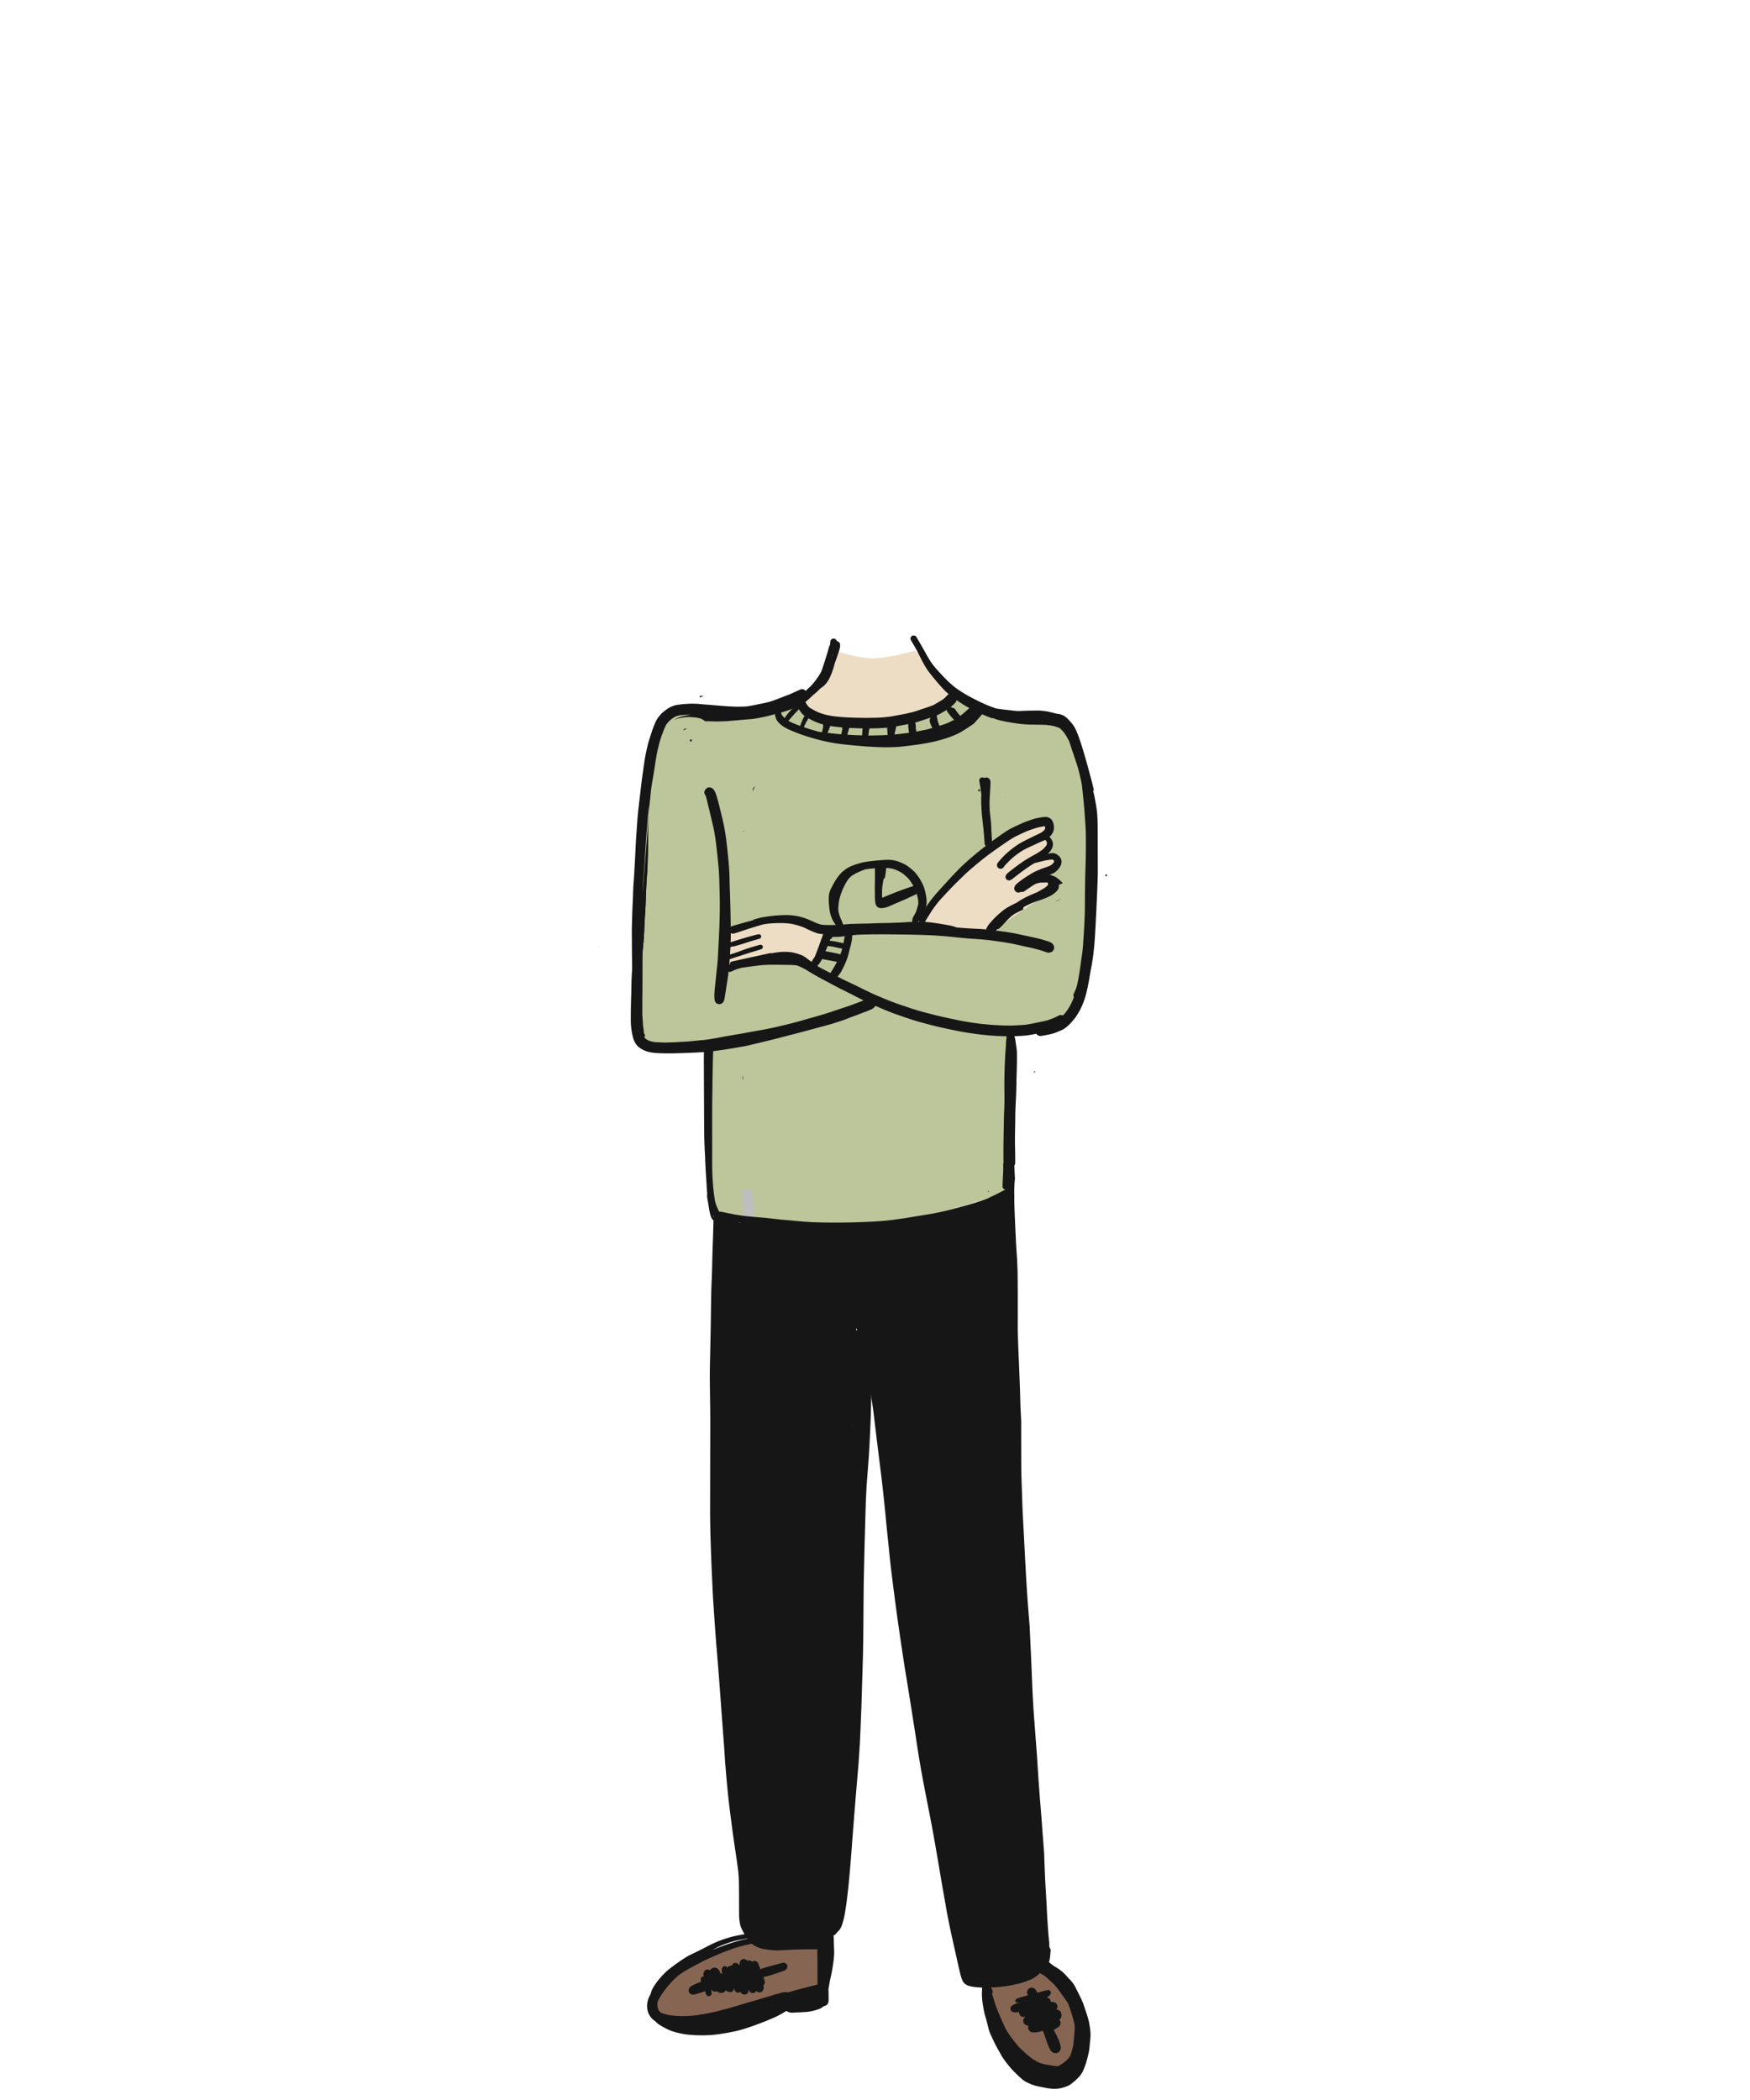 <svg width="500" height="600" xmlns="http://www.w3.org/2000/svg" xmlns:xlink="http://www.w3.org/1999/xlink"><defs><path id="a" d="M0 .206h.5v.5H0z"/></defs><g fill="none" fill-rule="evenodd"><path d="M238.553 185.913c4.962 1.576 8.777 2.303 11.447 2.182 2.67-.12 6.477-.848 11.421-2.182 2.125 1.802 3.819 3.633 5.083 5.496 1.264 1.862 3.337 4.593 6.22 8.193-1.657 3.9-8.897 6.4-21.719 7.496-12.822 1.096-20.52-1.402-23.095-7.496 3.769-1.594 6.252-3.26 7.449-4.998 1.197-1.738 2.262-4.635 3.194-8.69z" fill="#EEDDC5"/><path d="M227.91 200.642c-7.377 1.973-12.614 3.03-15.712 3.17-11.645.53-18.702-1.492-19.562-1.01-1.806 1.01-6.119 4.084-7.097 14.717-.977 10.633-5.098 73.558-2.88 78.79 1.479 3.486 8.076 4.497 19.791 3.033-.332 28.88.269 44.882 1.801 48.008 1.113 2.27 16.613 6.738 45.467 3.34 7.257-.854 19.943-4.216 38.06-10.086l.802-46.028c10.93-.526 16.966-2.308 18.11-5.345.9-2.393 6.303-33.666 3.484-67.115-.507-6.013-3.524-11.712-9.05-17.095-6.755.43-11.84.274-15.255-.469-3.415-.742-7.84-2.653-13.279-5.734-4.94 5.372-13.106 8.174-24.498 8.406-11.392.233-18.12-1.962-20.182-6.582z" fill="#BDC59A"/><path d="M262.51 263.742c6.797-8.79 12.449-15.005 16.956-18.643 4.507-3.639 11.002-7.23 19.484-10.774.627.17 1.003.696 1.128 1.577.096.684-.876 1.649-.68 2.748.263 1.49.244 3.285.68 5.485.127.642 2.348 1.014 2.236 2.066-.101.948-2.55 2.54-2.236 3.774.097.384 1.065.93 1.518 1.572.24.34.478.92.718 1.74l-20.497 13.879-20.009-1.83m-25.334.692c-5.346-2.67-9.319-4.005-11.917-4.005-2.598 0-8.38 1.404-17.347 4.211-.851 4.699-.879 7.559-.083 8.58 1.195 1.532 3.76.476 5.772.281 2.01-.195 10.004-2.097 12.955-1.49 1.968.404 3.993 1.318 6.076 2.741 1.38-2.083 2.362-3.788 2.946-5.114.583-1.325 1.116-3.06 1.598-5.204z" fill="#EEDDC5"/><path d="M235.53 554.276l-1.03 16.251c-15.369 5.491-26.739 8.542-34.11 9.151-7.372.61-12.048-1.113-14.03-5.169 1.108-4.55 3.343-8.052 6.706-10.505 3.364-2.453 10.73-5.955 22.101-10.506l20.363.778zm46.772 13.534l15.104-5.216c14.885 14.048 17.263 24.136 7.133 30.264-10.13 6.128-17.542-2.22-22.237-25.047z" fill="#866653"/><path d="M212.572 339.986c-.225.086-.645.292-.617.607.123 1.37.245 2.738.383 4.105.12 1.198.235 2.398.478 3.578.02.18.11.319.27.414.309.225.762.286 1.13.286.284.004.56-.042.828-.136.196-.073.616-.276.574-.564-.172-1.184-.222-2.385-.313-3.578a457.414 457.414 0 00-.335-4.105c-.055-.632-1.039-.753-1.507-.753h-.026c-.296 0-.585.05-.865.146" fill="#BEBEBE"/><path d="M212.14 307.562l.041.736.175-.001a259.25 259.25 0 01-.244-1.235c.008.166.017.334.027.5m-8.735 254.833a1.375 1.375 0 00-.509.527 2.842 2.842 0 00-.464-.177c-.565-.171-1.183.199-1.336.758-.05.182-.107.392-.107.581 0 .177.023.344.04.52l.014.148a.594.594 0 00-.166-.023c-.226 0-.397.12-.522.299-.146.211-.174.433-.122.685.033.158.052.316.075.476.035.248.076.494.113.74.048.304.412.477.691.423.117.325.225.654.322.985l-.023-.18.018.142.005.039c.036.265.072.53.117.795.021.122.047.244.074.365.032.144.134.308.202.441h.001a.802.802 0 00.685.394c.403-.001.834-.364.794-.796a47.248 47.248 0 01-.093-1.165l.02.05c.111.187.26.336.45.448.304.178.623.192.963.125a.916.916 0 00.24-.073c.027.025.056.049.085.072l.247.19c.133.059.268.115.404.168.153.03.309.047.466.05.162-.02.325-.043.485-.07a1.167 1.167 0 00.853-1.12c0-.438-.248-.814-.607-1.012-.04-.188-.074-.38-.112-.57a65.944 65.944 0 00-.16-.767 7.583 7.583 0 00-.352-1.219 31.14 31.14 0 00-.527-1.262 2.418 2.418 0 00-.223-.465c-.283-.422-.725-.73-1.252-.731-.304 0-.521.075-.789.21" fill="#161616"/><path d="M205.716 564.366l.042.019-.042-.019m-.104-.022h.006-.006m-.033-.003c.066.011.131.028.194.05.061.03.117.062.174.1.054.049.103.1.152.155-.32.07-.64.141-.958.214.094-.167.194-.331.299-.491a1.18 1.18 0 01.021-.024l.002-.001.024-.005a.62.62 0 01.092.002m5.832-3.77a4.732 4.732 0 00-.136.871 2.31 2.31 0 000 .147c-.114-.153-.24-.298-.36-.447a1.09 1.09 0 00-1.066-.28 1.123 1.123 0 00-.777.8 1.186 1.186 0 00-.551.014c-.29.08-.535.261-.705.502l-.182-.21c-.175-.208-.51-.272-.761-.203-.282.08-.449.286-.548.549-.207.548-.092 1.147-.003 1.717a1.193 1.193 0 00-.28-.162c-.27-.108-.74-.214-.968.05-.133.154-.226.33-.335.5-.123.194-.224.405-.326.612-.217.051-.432.104-.648.158-.412.103-.834.187-1.24.31-.46.139-.921.277-1.38.417-.38.114-.746.273-1.116.412-.79.297-1.585.607-2.323 1.02-.29.162-.57.38-.752.66-.235.356-.283.884-.047 1.257.107.168.242.358.43.447.019.01.038.017.057.026.173.1.36.15.561.152.245.017.497-.035.734-.098.383-.104.761-.22 1.14-.34 1.467-.463 2.94-.918 4.398-1.412.796-.27 1.595-.534 2.385-.823l.228-.083c.047.193.098.385.154.577.065.223.154.436.249.646.04.072.086.138.138.2.075.101.155.199.233.299.103.133.314.174.474.142.157.114.34.167.538.177a.99.99 0 00.734-.281c.239-.237.314-.557.34-.877.02.069.042.138.064.206.018.059.031.115.048.177.044.122.093.243.148.362.07.09.139.181.211.272a1.038 1.038 0 001.018.269c.14-.039.264-.102.374-.19.095.242.286.465.504.592.206.122.443.164.68.167.297.002.587-.12.795-.329l.175-.226c.101-.176.153-.365.153-.567.013-.125.029-.25.043-.374.028.08.057.16.088.238a1.145 1.145 0 001.913.505l.179-.232.014-.025c.222.247.517.402.87.402.396 0 .812-.22 1.004-.576.073-.139.132-.285.187-.432a3.15 3.15 0 00.048-.424 2.936 2.936 0 00-.048-.428 3.673 3.673 0 00-.038-.211 1.02 1.02 0 00.377-1.092c-.037-.23-.123-.453-.203-.673l-.2-.55c.255-.051.509-.108.76-.174.382-.1.77-.185 1.148-.303l1.465-.456c.357-.112.71-.242 1.066-.364.213-.074.426-.148.64-.22l.3-.108c.123-.042.244-.086.364-.135.25-.099.53-.2.723-.398l.082-.085c.345-.35.42-.897.171-1.322-.243-.416-.764-.641-1.232-.502-.542.162-1.095.29-1.642.434-.557.145-1.111.291-1.665.443-1.009.28-2.013.563-2.99.944l-.031.006a43.779 43.779 0 00-.667-1.706l.113.268a3.497 3.497 0 00-.047-.112 1.137 1.137 0 00-.79-.79 1.11 1.11 0 00-.982.198 1.177 1.177 0 00-.549-.33 1.173 1.173 0 00-.844.085 1.17 1.17 0 00-.97-.529c-.498 0-1.001.35-1.116.85m89.46 14.348l-.017.024.017-.023m-7.897-3.456l-.313.117a.609.609 0 00.012-.051l.301-.066m1.123-3.375c-.304.178-.471.441-.588.763a1.508 1.508 0 01-.018.051c-.098.274-.044.617.084.88l.017.076c.02.08.046.159.072.237l-.346.097c-.339.095-.677.186-1.018.273-.366.094-.73.193-1.088.311a3.988 3.988 0 00-.871.417.526.526 0 00-.238.585c.055.199.274.409.5.378l.802-.106-.092.034-.788.299c-.155.06-.314.115-.47.174a3.582 3.582 0 00-.842.442 1.035 1.035 0 00-.369.369 1.04 1.04 0 00-.104.793c.05.173.138.324.265.453.206.207.445.275.726.3.157.015.314.033.47.045.267.023.558-.034.818-.077l.188-.03a1.237 1.237 0 00.604 1.258c.194.114.405.17.63.17.192-.02.382-.041.573-.064-.088.075-.174.15-.261.222a1.332 1.332 0 00-.346 1.306c.063.228.178.425.346.592l.27.21c.21.122.436.183.678.184l.156.016a1.426 1.426 0 00-.058.913 1.413 1.413 0 001.347 1.026c.242.004.482.013.724-.002a6.734 6.734 0 001.08-.184c.333-.077.664-.17.996-.258l.038-.01.183.516c.22.62.444 1.24.655 1.863.243.72.503 1.429.8 2.128.274.639.562 1.335 1.195 1.696a1.518 1.518 0 001.516 0c.467-.273.728-.763.743-1.297.018-.582-.2-1.177-.385-1.722-.175-.515-.403-1.01-.628-1.504a20.241 20.241 0 00-.498-.995c-.136-.256-.266-.515-.402-.77l-.085-.24c.08-.037.162-.075.242-.11.118-.054.234-.111.35-.168.245-.12.456-.277.674-.438l.276-.213a1.365 1.365 0 00.033-1.9c.158-.14.3-.3.404-.473.143-.239.254-.504.243-.791a2.666 2.666 0 00-.092-.627 1.397 1.397 0 00-.637-.827l-.331-.14a1.395 1.395 0 00-.437-.05c.297-.303.381-.816.274-1.209a1.291 1.291 0 00-.337-.577l-.263-.204a1.313 1.313 0 00-.66-.178 2.74 2.74 0 00-.352-.03 1.42 1.42 0 00-.239.01 1.166 1.166 0 00-.161-.63 1.194 1.194 0 00-1.07-.588l.045-.025c.211-.119.447-.26.625-.427.131-.125.246-.264.365-.402.233-.267.308-.628.123-.946-.186-.318-.536-.431-.884-.36-.88.183-1.74.441-2.61.672-.108.03-.217.058-.326.087l-.009-.02a8.871 8.871 0 00-.268-.607 2.414 2.414 0 00-.32-.43c-.277-.279-.614-.372-.996-.39-.23 0-.445.058-.643.173m-6.827-340.135l.074-.063a2.43 2.43 0 00-.037-.127 7.866 7.866 0 01-.037.19m-7.804-2.139c0 .155.128.284.284.284a.286.286 0 00.284-.284.286.286 0 00-.284-.284.285.285 0 00-.284.284m2.924 114.781l.214-.057a3.663 3.663 0 01-.308-.42c.028.16.06.319.093.477m-37.685-130.54a83.846 83.846 0 01-2.61-.133c.013-.038.017-.086.024-.133l.055-.211c.044-.165.082-.307.124-.444l.062-.203.09-.297c.069-.222.138-.446.214-.666.622.034 1.252.059 1.88.083l.305.012c.542.021 1.086.036 1.631.047-.041.181-.067.39-.088.69-.012.174-.02.346-.025.52l-.014.351a2.67 2.67 0 01-.006.114l-.007.077c-.007.075-.005.155.005.244-.546-.015-1.093-.031-1.64-.051zm4.47-1.948l.502-.01c.596-.013 1.187-.023 1.769-.058l.682-.042.752-.046a8.66 8.66 0 00.613-.063c-.012.166 0 .344.01.516l.01.18.009.175c.006.145.014.292.024.435l.018.228.018.227c.008.093.019.17.032.264l.007.059c-.095.028-.2.035-.317.04l-1.365.053c-.747.032-1.5.046-2.227.06l-.32.005c-.304.008-.604.01-.907.01l-.392-.002a.327.327 0 00.004-.103c.03-.172.053-.344.079-.518l.009-.054.047-.314.015-.104c.045-.298.09-.606.176-.888l.028-.044.139.001c.191 0 .388-.003.584-.007zm-9.045 1.667l-.41-.035a98.394 98.394 0 01-3.293-.349c.084-.15.153-.323.22-.49l.027-.07.021-.051.02-.05c.044-.07.082-.15.115-.24.032-.086.059-.172.084-.26.06-.154.12-.31.177-.467l.026-.072c.033-.09.065-.177.093-.264.873.148 1.783.238 2.586.318l.6.062.29.029-.035.39-.03.398a7.158 7.158 0 00-.073.277c-.076.306-.151.61-.137.897l-.281-.023zm15.802-1.557l.139-.575a.808.808 0 00.023-.132c.652-.105 1.31-.23 1.966-.353l.517-.098c.32-.06.638-.121.958-.185-.054.343-.025.713 0 1.04l.005.061c.008.103.021.204.035.305l.02.153c.013.113.03.228.046.341l.015.112c.015.101.034.202.06.3.014.06.037.119.063.176l-.284.033-.343.05-.168.022a81.31 81.31 0 01-3.42.372c.11-.548.241-1.094.368-1.622zm-21.25.96l-.175-.022-.246-.033-.239-.034-.39-.108c-.724-.203-1.544-.43-2.32-.678a87.855 87.855 0 01-1.627-.537.195.195 0 00.05-.102c.024-.048.044-.103.063-.154l.021-.053.026-.064.027-.061c.09-.207.183-.411.277-.615l.055-.122.035-.075.053-.092.11-.188.361-.613.178-.302a.637.637 0 00.103-.075l.07.046.036.02a16.67 16.67 0 004.05 1.682.254.254 0 00-.016.102c.004.182.004.396-.019.61-.075.496-.182.996-.32 1.487l-.163-.019zm27.059-.63a1.75 1.75 0 01-.056-.187c-.01-.16-.014-.318-.019-.478l-.006-.18a8.68 8.68 0 00-.028-.458l-.004-.043c-.02-.225-.04-.434-.108-.622a1.83 1.83 0 00-.054-.132c.52-.13 1.04-.3 1.481-.448.44-.147.884-.29 1.326-.434l.193-.063c.488-.16.976-.318 1.462-.483a.957.957 0 00-.234.386c-.065.204-.086.38-.068.57.021.2.053.354.103.5.083.235.175.466.27.697.121.293.236.568.367.838-.056.01-.113.026-.172.042l-.169.047-1.386.364c-.068.017-.138.03-.208.042l-.123.025-.399.081-.477.097c-.564.114-1.133.217-1.7.32a.768.768 0 00.009-.48zm6.478-4.413c.228-.11.45-.24.666-.368l.133-.078.471-.275.09-.051c.301-.176.606-.352.906-.535l.037-.027a.682.682 0 00.118.5c.399.565.73 1.001 1.075 1.41.097.114.198.22.304.325l.04.049.085.098c.103.119.206.238.317.35.04.04.085.083.13.124-.365.188-.735.382-1.11.57-.294.15-.608.283-.904.407l-.05.022c-.124.044-.248.091-.372.138-.258.096-.49.183-.726.258l-.59.186-.392.125-.01-.025a3.736 3.736 0 01-.179-.352 7.549 7.549 0 01-.338-1.056 26.306 26.306 0 01-.285-1.492l-.015-.048v.003c.208-.079.409-.166.599-.258zm-39.748 3.206l-.195-.07a47.595 47.595 0 01-1.528-.604l-.239-.097a16.69 16.69 0 01-1.253-.619c.533-.607 1.067-1.22 1.608-1.83.196-.225.405-.438.613-.65l.124-.13c.227-.235.455-.467.684-.699l.168.27c.047.072.093.143.14.212l.044.065.098.147c.143.214.286.42.441.589.159.169.325.317.574.505l.12.09.057.042a1.778 1.778 0 00-.343.485 16.047 16.047 0 00-.577 1.296l-.142.348c-.097.242-.192.477-.208.716l-.186-.066zm-4.374-2.25l-.04-.044a8.89 8.89 0 01-.52-.607 6.113 6.113 0 01-.225-.324 6.407 6.407 0 01-.227-.912 5.738 5.738 0 01-.013-1.111c.021-.114.045-.228.08-.341.02-.031.036-.061.056-.088l.15-.17a81.91 81.91 0 001.047-.179c.301-.053.603-.106.905-.156a10.3 10.3 0 00.378-.069l.102-.008.101-.007a1.26 1.26 0 00.544-.15l.073-.016.34-.079c.252-.059.504-.12.753-.189-.008.284.063.59.12.836l.024.072-.072.06-.135.136a.344.344 0 00-.073-.006c-.17 0-.34.065-.477.186-.272.24-.558.514-.899.86-.174.177-.338.363-.504.547l-.148.167c-.145.16-.28.33-.414.504-.073.092-.143.181-.214.267a6.774 6.774 0 00-.289.397l-.088.126-.036.054c-.075.106-.152.213-.219.326l-.08-.083zm47.534-3.078c.066-.053.136-.112.207-.174l.142-.122a9.66 9.66 0 00.563-.528c.24-.241.51-.527.68-.847a1.8 1.8 0 00.122-.293c.516.369 1.048.72 1.55 1.045.716.469 1.48.891 2.064 1.207-.221.204-.447.414-.677.62-.51.458-1.031.904-1.429 1.242l-.146.11a16.23 16.23 0 01-.37.278c-.077-.145-.195-.276-.308-.403l-.086-.098c-.118-.138-.234-.28-.349-.421-.257-.34-.455-.626-.626-.897a1.078 1.078 0 00-.908-.513h-.065a.833.833 0 00-.364-.206zm-11.037-20.328a.908.908 0 00-.324 1.236l.383.648.033.059c.426.718.867 1.461 1.261 2.209.278.527.547 1.059.814 1.59.16.317.32.633.482.949a32.117 32.117 0 001.48 2.636c.471.747 1.034 1.441 1.58 2.115l.126.157a72.28 72.28 0 001.876 2.245c.335.38.674.754 1.017 1.127l.11.12c.243.264.518.562.803.82.27.242.545.483.822.718a1.2 1.2 0 00-.237.174c-.117.106-.222.222-.33.338l-.037.041a7.176 7.176 0 01-.293.31c-.189.182-.399.368-.662.585-.353.253-.728.473-1.088.686l-.165.098-.273.163c-.422.253-.9.54-1.381.783-1.009.39-1.995.72-2.828.992-.327.106-.653.217-.979.33l-.056.02c-.631.216-1.284.441-1.938.61-1.82.475-3.705.81-5.53 1.133l-.938.168c-1.114.132-2.303.265-3.503.3l-.088.002c-1.013.027-2.163.057-3.292.057-.261 0-.524-.002-.785-.006-3.208-.044-5.893-.14-8.57-.473-1.586-.23-2.98-.589-4.26-1.098a20.99 20.99 0 01-1.461-.732l-.124-.07a13.462 13.462 0 01-.976-.576 3.797 3.797 0 01-.397-.416 7.944 7.944 0 01-.683-1.025 3.031 3.031 0 01-.052-.186.993.993 0 01.089-.166c.054-.057.111-.116.173-.17.21-.187.338-.454.361-.753a10.896 10.896 0 002.922-2.028l.156-.154c.18-.177.358-.352.535-.532.324-.223.63-.453.935-.7.336-.276.637-.606.977-1.068.655-.894 1.076-1.914 1.433-2.883.222-.603.44-1.2.583-1.796.092-.38.154-.771.213-1.15l.063-.398.01-.063c.132-.779.27-1.702.3-2.638.02-.663.084-1.326.146-1.97.023-.228.044-.457.064-.687a.79.79 0 00-.221-.6.99.99 0 00-.704-.324.925.925 0 00-.653.27c-.164.163-.244.36-.273.654l-.016.187a35.022 35.022 0 01-.151 1.52 38.71 38.71 0 00-.121.924c-.014.097-.03.195-.046.294a1.648 1.648 0 011.088.78c.355.483.242 1.122.11 1.655-.074.3-.154.598-.253.893a14.58 14.58 0 01-1.003 2.259 7.489 7.489 0 01-.822 1.246c-.23.274-.477.536-.726.794-.653.67-1.302 1.353-2.053 1.915-.625.467-1.28.89-1.925 1.326-.963.65-1.913 1.356-2.983 1.82-.903.392-1.829.72-2.754 1.057-.752.273-1.507.533-2.271.768-.354.11-.707.22-1.062.325l-.186.405-.683 1.461a5.62 5.62 0 00.025.949c.025.22.063.506.133.795.022.086.051.173.081.258l.014.042c.015.047.03.09.046.134l.037.102c.05.15.098.282.166.397.357.604.856 1.063 1.252 1.395 1.081.91 2.408 1.451 3.692 1.976l.107.042c.822.335 1.796.722 2.787 1.04.868.281 1.9.609 2.97.906.908.254 1.982.544 3.06.772.974.206 2.015.417 3.038.574 1.967.305 3.981.488 5.93.665l.643.058c1.936.176 3.913.298 6.044.372.737.024 1.295.035 1.809.035.373 0 .746-.006 1.119-.018l.352-.01.103-.004c.342-.01.687-.02 1.03-.04.158-.011.318-.02.478-.028.369-.018.7-.036 1.028-.071 2.003-.219 4.327-.485 6.558-.865a49.02 49.02 0 002.934-.568 51.373 51.373 0 003.083-.83 27.14 27.14 0 002.973-1.1c.417-.18.89-.384 1.321-.632a39.25 39.25 0 002.79-1.74 93.4 93.4 0 01.706-.47c.201-.133.372-.258.525-.384.196-.163.353-.349.522-.545.258-.304.5-.57.74-.837l.06-.065.068-.075c.333-.37.677-.752.996-1.143.719.312 1.493.628 2.3.94.228.088.46.17.696.25l.022-.076.017-.072c.22.114.455.202.698.29.362.13.74.23 1.107.327l.321.086c.3.082.632.158 1.045.236.38.074.759.148 1.14.216.54.096 1.096.198 1.644.276l.075.01.04.007.062.01c.462.076.907.144 1.348.201a36.16 36.16 0 001.708.16l.09.008c.454.036.99.072 1.537.072h.157l.226-.005.059.001.048.003c.627.021 1.255.03 1.882.04l.317.004.176.001c.673.01 1.37.018 2.053.103l.32.04.333.04c.444.066.838.146 1.205.245.41.11.776.213 1.138.355.17.076.336.158.498.246l.206.208c.274.275.556.557.805.858l.06.079.063.08a9.4 9.4 0 01.799 1.21c.07.133.146.265.22.396.151.266.307.542.438.827.184.462.334.948.477 1.418.074.24.148.48.227.717.08.245.167.486.253.73l.158.436c.123.356.24.717.354 1.076l.017.05c.12.38.25.759.377 1.137a35.594 35.594 0 011.123 3.851c.2.873.404 1.745.611 2.618.177.753.325 1.526.468 2.271l3.033-.172-.003-.02a34.928 34.928 0 00-.295-1.302 76.793 76.793 0 01-.15-.637c-.097-.426-.215-.856-.327-1.271l-.118-.432c-.202-.758-.407-1.517-.613-2.275l-.31-1.146c-.307-1.134-.644-2.31-1-3.496l-.11-.37a79.055 79.055 0 00-.996-3.18c-.496-1.446-.96-2.745-1.622-3.984-.237-.447-.57-.843-.89-1.224l-.11-.13a21.886 21.886 0 00-.689-.777 7.393 7.393 0 00-.963-.87 4.63 4.63 0 00-.485-.32 2.443 2.443 0 00-.352-.156l-.128-.05a4.1 4.1 0 00-.832-.241 7.167 7.167 0 00-.769-.105c-.249-.08-.51-.145-.763-.205l-.232-.058c-.802-.202-1.586-.39-2.38-.487-.444-.056-.82-.097-1.205-.12a10.787 10.787 0 00-.7-.018l-.372.002-.06.001c-.765.008-1.532.017-2.298.034-.534.01-1.067.031-1.602.054-.47.02-.94.04-1.41.051-.275-.025-.55-.05-.825-.078a70.839 70.839 0 01-1.175-.13c-.341-.038-.681-.077-1.023-.112-.617-.065-1.232-.142-1.848-.219l-.184-.023-.328-.048c-.266-.039-.531-.077-.797-.12l-.147-.025-.146-.022a.73.73 0 00.018-.067c-.796-.26-1.604-.581-2.43-.913a61.298 61.298 0 01-2.335-1.071 80.157 80.157 0 01-1.97-1.009l-.067-.036-.51-.267c-.686-.36-1.355-.777-2.003-1.18l-.369-.228a27.116 27.116 0 01-2.055-1.444c-1.025-.835-2.07-1.822-3.194-3.022-.905-.962-1.923-2.048-2.838-3.204-.711-.973-1.392-2.078-2.212-3.585a124.64 124.64 0 00-2.193-3.82l-.048-.081-.26-.44a.917.917 0 00-1.237-.325zm-60.731 17.599c.407-.141.814-.277 1.223-.406a29.53 29.53 0 00-.823-.051l-.06-.002a7.15 7.15 0 00-.21-.008l-.13.467" fill="#161616"/><g transform="translate(171 270.126)"><mask id="b" fill="#fff"><use xlink:href="#a"/></mask><path d="M0 .646L.205.48.292.41A5.31 5.31 0 01.13.207L0 .646" fill="#161616" mask="url(#b)"/></g><path d="M212.303 237.515l-.048.116c.216-.142.43-.286.644-.433-.2.105-.398.21-.596.317m-5.093 2.483c.166-.08.333-.158.5-.237v-.063c-.167.099-.334.199-.5.3m108.84 9.782l-.008.016c-.108.18-.24.332-.4.458.24-.01.47.043.677.14l-.119-.632-.15.019m-28.374 335.504a2.151 2.151 0 01-.125-.175c.04.06.085.119.13.176l-.005-.001zm13.377 4.96l-.5-.08c-1.237-.2-2.516-.407-3.694-.86-.782-.36-1.56-.83-2.381-1.433l-.197-.156c-.303-.241-.617-.49-.91-.753a82.676 82.676 0 01-1.414-1.288 13.5 13.5 0 01-1.154-1.21c-.36-.429-.717-.863-1.074-1.296-.335-.44-.723-.956-1.091-1.474-.612-.862-1.11-1.589-1.497-2.418-.525-1.13-1.027-2.295-1.513-3.42l-.195-.452-.066-.16c-.378-.912-.769-1.855-1.072-2.809a77.434 77.434 0 01-.538-1.741l-.026-.09c-.07-.243-.142-.484-.211-.728l-.076-.26a.893.893 0 00.157-.315c.073-.26.018-.47-.095-.73-.106-.243-.226-.5-.403-.709a48.413 48.413 0 003.618-.297 28.196 28.196 0 003.273-.568l.115-.026.048-.012c.865-.202 1.76-.412 2.605-.72.54-.194 1.031-.38 1.501-.568a7.067 7.067 0 001.542-.823c.41-.29.811-.625 1.306-1.09l.043-.041.12.087c.176.129.322.227.461.308l.165.097c.246.143.501.291.743.455.272.23.536.477.793.716l.1.093c.308.284.617.568.927.85l.23.212c.718.655 1.322 1.438 1.907 2.194l.028.038c.416.578.828 1.16 1.234 1.744.154.22.311.44.468.66l.095.133.025.035c.276.385.56.785.77 1.214.294.738.565 1.506.802 2.279.14.457.276.916.407 1.377l.077.267c.194.657.392 1.339.514 2.029.078.838.004 1.701-.068 2.538l-.044.505-.033.44c-.053.695-.107 1.414-.192 2.118a15.509 15.509 0 01-.447 1.89c-.128.45-.269.881-.417 1.281a6.22 6.22 0 01-.364.606 9.62 9.62 0 01-1.161 1.176c-.209.153-.421.3-.634.446l-.18.124a9.557 9.557 0 01-1.057.655c-.046.014-.09.026-.135.038a7.674 7.674 0 01-.19.003 8.37 8.37 0 01-1.045-.08zm-109.297-14.412c-.992-.152-1.844-.361-2.607-.642a3.743 3.743 0 01-.451-.27 4.977 4.977 0 01-.435-.41l-.047-.096a6.87 6.87 0 01-.365-1.198 7.167 7.167 0 01-.02-.877c.071-.315.153-.598.25-.869.313-.654.735-1.274 1.106-1.821a34.79 34.79 0 011.083-1.49l.254-.31c.232-.287.466-.573.708-.852.924-1.066 1.823-1.94 2.746-2.673.435-.33.954-.71 1.496-1.036.47-.28.942-.55 1.415-.822l.074-.042c.81-.465 1.654-.905 2.468-1.33l.578-.303c.778-.406 1.7-.878 2.634-1.29 1.016-.45 2.034-.887 3.057-1.32l.478-.191a66.119 66.119 0 011.785-.696l1.355-.496c.332-.12.67-.228 1.009-.333l.457-.145c.266-.09.545-.16.816-.228.115-.029.228-.057.341-.088l.215-.059c.274-.075.558-.154.842-.211.607-.126 1.213-.25 1.819-.37.15.122.305.236.45.34.546.395 1.205.639 1.733.835.88.328 1.826.44 2.744.546l.332.04c.718.084 1.348.125 1.926.125 1.068-.002 2.105-.065 3.11-.124a76.903 76.903 0 011.688-.089 115.61 115.61 0 014.955-.077h.438c.313 0 .681-.003 1.048-.024a6.17 6.17 0 00.291-.024l-.004.764c.001.689.009 1.376.018 2.065.006.641.013 1.285.015 1.926l.018 4.758.002.295v.297l-.157.036-.316.078-.596.151-.597.151c-.627.157-1.25.324-1.874.494-.193.043-.387.085-.577.136l-.656.174c-.531.142-1.063.282-1.594.43-.718.198-1.435.396-2.154.592l-.05-.016c-.173-.068-.36-.079-.542-.088l-.05-.003a.597.597 0 00-.114.014l-.049.007-.146.018a6.727 6.727 0 00-.426.064c-.432.077-.864.203-1.282.327-.148.044-.296.088-.444.13-.39.109-.778.227-1.166.344l-.48.147a776.304 776.304 0 01-7.523 2.225c-.703.202-1.406.413-2.108.625-1.385.416-2.818.847-4.245 1.208l-.944.238-.936.24a28.8 28.8 0 01-1.231.266 31.3 31.3 0 00-.624.127c-.356.076-.717.14-1.076.204l-.382.07c-.928.167-1.638.285-2.3.38a31.06 31.06 0 01-3.847.246c-1.131 0-2.255-.067-3.339-.2zm12.815-19.259l.08-.042c.427-.22.89-.438 1.464-.686a35.494 35.494 0 013.86-1.312c.23-.063.464-.108.698-.155l.296-.06c.249-.052.498-.1.747-.148l.372-.073c.459-.09.92-.174 1.382-.252.017.03.039.062.062.092l-.045.006c-.549.11-1.118.223-1.673.365l-.243.062c-.545.139-1.11.283-1.657.452-.747.23-1.35.424-1.898.614-1.163.4-2.37.847-3.591 1.328l-.445.175-.374.146c.32-.175.642-.342.965-.512zm-.61-208.92a2.547 2.547 0 01-.096-.25.551.551 0 00.14-.054c.008.082.021.17.036.256-.018.03-.037.06-.054.092l-.026-.045zm-2.787-50.074a260.85 260.85 0 00-.068 6.383c.02 5.43.046 10.86.074 16.29v.094c.006 1.328.02 2.654.036 3.981.016 1.307.059 2.67.127 4.055l.052 1.074.047.95c.015.302.026.604.037.906.01.302.02.603.034.904.064 1.24.135 2.57.22 3.901.044.666.087 1.313.123 1.959l.027.518c.02.373.038.746.065 1.118.04.502.083 1.005.129 1.507a.61.61 0 00-.065.25c-.015.245.02.49.053.727l.009.074.016.119c.018.131.037.264.06.396l.064.335.063.335.056.29.056.3.03.141.016.103.013.107c.024.177.05.343.077.51l.029.195c.024.164.048.327.078.49l.074.382.071.373c.03.155.071.312.11.468l.058.23c.014.054.032.107.048.158l.026.076.016.056c.046.14.091.282.145.42.126.333.34.593.513.782.048.054.1.102.157.15a540.973 540.973 0 01-.236 7.614 411.734 411.734 0 00-.12 4.396c-.014.705-.03 1.412-.05 2.117-.025.965-.066 1.93-.106 2.895a159.388 159.388 0 00-.118 3.318 799.932 799.932 0 00-.116 7.506 752.588 752.588 0 01-.162 8.528v.059c-.04 1.716-.079 3.432-.11 5.148-.055 2.961-.01 5.971.035 8.881.022 1.539.045 3.066.054 4.593.02 3.03.01 6.114.001 9.099l-.001.353c-.005 1.244-.01 2.487-.01 3.731l-.013 6.978-.012 7.223c-.009 4.698.148 9.37.31 13.755.08 2.15.167 4.22.26 6.154.031.633.06 1.265.089 1.9.063 1.404.134 2.994.235 4.54l.017.244c.299 4.449.607 9.049.978 13.568.334 4.04.765 9.35 1.136 14.585.278 3.904.594 8.153.994 13.373.054.687.095 1.374.137 2.061l.014.227c.024.404.048.808.074 1.208.046.717.106 1.431.166 2.146l.015.198.087 1.057c.208 2.58.464 5.159.64 6.872.238 2.313.553 4.732.807 6.676l.092.702a258.783 258.783 0 001.05 7.595c.174 1.166.347 2.333.512 3.5.113.847.228 1.696.346 2.544.13 1.028.21 1.98.243 2.914.038 1.063.047 2.138.053 3.002.007 1.068.009 2.137.01 3.204.002 1.072.005 2.144.011 3.215.003.51.009 1.01.032 1.5.024.486.086 1 .2 1.666.163.943.618 1.828 1.07 2.651.081.148.166.299.253.453-.356.057-.714.122-1.073.19l-.456.086c-.633.12-1.289.242-1.923.405a32.94 32.94 0 00-2.094.624c-.707.232-1.343.445-1.971.7l-.06.025-.1.042.006-.002a39.846 39.846 0 00-3.392 1.627c-.272.146-.542.291-.819.429a88.47 88.47 0 00-.756.376c-.251.124-.5.25-.751.373-.216.106-.433.208-.65.313-.249.119-.498.238-.745.36l-.369.177c-.337.16-.684.325-1.01.515-1.023.594-2.016 1.278-2.868 1.871a54.726 54.726 0 00-2.776 2.083c-.355.282-.685.61-1.006.925l-.16.158c-.38.373-.737.779-1.05 1.135-.809.92-1.453 1.793-1.973 2.667-.14.233-.288.486-.412.757-.183.399-.304.823-.413 1.225l-.013.048-.012.048c-.443.734-.736 1.48-.873 2.216a5.8 5.8 0 00-.12 1.064c0 .491.058.977.17 1.447.193.803.648 1.606 1.28 2.26.262.267.565.495.878.723a6.34 6.34 0 001.073.923c.396.265.82.5 1.23.726l.217.12a15.2 15.2 0 001.683.833c1.1.445 2.26.708 3.355.94 1.232.259 2.489.35 3.672.422.404.024.81.032 1.217.04l.5.011a28.697 28.697 0 001.526-.014l.41-.013c.403-.01.82-.022 1.228-.062a53.298 53.298 0 002.086-.237 63.015 63.015 0 003.553-.611c.14-.03.282-.056.423-.082.325-.062.661-.125.989-.205a50.98 50.98 0 001.856-.497 56.692 56.692 0 003.112-1.032 99.479 99.479 0 003.141-1.185c.562-.22 1.129-.46 1.675-.693l.147-.064.333-.139c.36-.15.733-.308 1.09-.483.499-.246.935-.474 1.334-.696l.085-.045c.374-.209.76-.422 1.122-.662.128-.085.255-.17.38-.257.067.05.137.099.207.144l.37.155c.12.056.245.105.372.142.223.071.563.074.79.076h.003c.26 0 .493-.026.718-.052l.149-.015.042-.009v.005a44.544 44.544 0 003.345-.177 11.467 11.467 0 002.134-.405c.293-.082.583-.17.873-.262.146-.047.288-.105.43-.163.189-.076.41-.171.631-.298.233-.133.443-.325.62-.495.777-.044 1.398-.702 1.413-1.498.017-.92-.003-1.857-.023-2.763l-.012-.672c.037-.185.073-.373.106-.561l.077-.455c.07-.41.139-.822.217-1.23.068-.359.148-.714.228-1.068.044-.202.09-.402.132-.603.258-1.204.474-2.481.68-4.026.077-.59.125-1.19.164-1.749.038-.57.021-1.14-.001-1.725a88.858 88.858 0 01-.071-2.621 9.247 9.247 0 00-.123-1.355 1.513 1.513 0 00-.596-.838 46.41 46.41 0 00.615-1.63 26.74 26.74 0 001.214-4.616c.244-1.402.398-2.85.548-4.334l.031-.312c.06-.6.13-1.282.171-1.95l.215-3.586.194-3.283.126-2.083.003-.059c.208-3.488.424-7.096.561-10.648l.047-1.177.003-.075c.068-1.743.14-3.546.173-5.319l.02-1.15c.035-1.845.069-3.687.097-5.531.043-2.755.1-5.51.156-8.265l.017-.758.089-4.324c.075-3.754.2-7.619.31-11.029l.053-1.729c.162-5.103.292-8.992.422-12.606l.081-2.22.01-.268c.128-3.504.26-7.126.332-10.688.044-2.273.089-4.721.116-7.226l.014-1.393.003-.349c.012-1.354.024-2.71.052-4.065.111-5.281.174-9.608.2-13.616.024-4.035.083-8.285.178-12.992.079-3.948.181-8.063.272-11.693l.038-1.565c.05-2.004.157-4.041.261-6.012l.006-.098.015-.289.063-1.142.037-.613c.084-1.463.172-2.975.219-4.465.051-1.581.075-3.18.07-4.753l-.002-.528c-.002-.703-.003-1.405.006-2.107.009-.64.023-1.323.08-1.986.161.291.313.59.458.908.517 1.304.874 2.682 1.218 4.014.035.128.065.238.097.349.07.252.131.48.178.714l.3 1.478c.313 1.53.603 3.145.887 4.934.314 1.983.633 3.963.956 5.941.219 1.33.417 2.687.609 4l.018.126.127.87.081.677.038.305c.45 3.759.915 7.647 1.394 11.465.29 2.31.578 4.621.86 6.933.244 1.99.46 4.017.671 5.98l.026.251.057.537c.139 1.298.264 2.598.39 3.897l.036.38.17 1.77c.117 1.21.242 2.42.366 3.631l.067.648.015.142c.073.707.148 1.414.218 2.122.058.55.111 1.1.165 1.65l.023.227c.133 1.353.272 2.752.44 4.12.279 2.285.56 4.568.854 6.85.305 2.367.62 4.733.94 7.098.25 1.84.524 3.708.786 5.515l.047.32.14.944c.245 1.67.496 3.34.748 5.008l.22 1.462c.192 1.269.404 2.558.621 3.88l.251 1.52c.61 3.73 1.2 7.473 1.853 11.63l.27 1.719c.186 1.18.367 2.362.547 3.544.438 2.865.89 5.825 1.418 8.73.458 2.518.85 4.645 1.28 6.834l.833 4.26.512 2.616c.628 3.22 1.2 6.506 1.753 9.685l.023.138.45 2.585c.145.822.28 1.643.415 2.466l.056.348c.17 1.03.36 2.198.562 3.325.407 2.279.81 4.558 1.202 6.838.699 4.065 1.61 8.126 2.49 12.053l.085.38c.1.437.196.874.293 1.31l.11.5a312.2 312.2 0 00.958 4.219c.1.423.21.844.327 1.264.044.159.094.316.144.475l.025.08c.038.123.085.242.133.362l.017.04.016.041c.07.194.153.374.247.535.12.166.243.33.37.488.246.207.457.387.721.52.295.155.629.253.896.332.512.15 1.097.217 1.604.267a39.64 39.64 0 001.91.139c-.057.769-.081 1.36-.083 1.916-.003.936.12 1.897.242 2.713.146.983.297 1.83.463 2.591.082.38.197.764.309 1.134l.116.392c.19.656.36 1.33.522 1.98.124.495.248.988.382 1.48.162.591.426 1.15.683 1.69l.056.117c.113.239.223.479.335.719.139.3.278.601.422.898.487 1.008 1.05 1.998 1.591 2.956l.182.318.165.3c.168.306.342.622.547.912.311.438.623.874.947 1.303.7.921 1.369 1.71 2.047 2.409.848.876 1.522 1.52 2.182 2.093.374.323.824.691 1.327.975.419.24.854.435 1.376.654l.176.076.179.075.075.032.074.03-.186-.086-.057-.024c1.013.418 2.104.625 3.16.825l.576.111c.9.177 1.868.341 2.85.341.462 0 .888-.034 1.3-.108a12.021 12.021 0 001.675-.41c.35-.114.709-.262 1.095-.45.33-.16.62-.386.903-.605l.09-.07c.433-.335.872-.723 1.425-1.257.52-.503.918-.967 1.213-1.416.32-.489.548-1.037.768-1.567l.091-.22c.247-.586.432-1.206.58-1.734l.036-.13c.323-1.162.659-2.364.791-3.59.044-.4.082-.802.121-1.203l.06-.61.03-.297c.045-.453.092-.92.107-1.383a12.317 12.317 0 00-.085-1.846 26.798 26.798 0 00-.313-2.006c-.235-1.156-.595-2.257-.915-3.182-.1-.293-.199-.59-.296-.886-.305-.918-.619-1.866-1.052-2.751a159.454 159.454 0 00-1.632-3.268c-.213-.414-.395-.755-.638-1.083-.26-.35-.514-.661-.755-.926l-.373-.4c-.283-.299-.574-.61-.846-.93-.278-.326-.601-.622-.887-.885a11.69 11.69 0 00-1.214-.97c-.344-.241-.71-.468-1.063-.688l-.228-.14-.298-.184a4.226 4.226 0 01-.267-.187 51.492 51.492 0 00-1.003-.814 6.19 6.19 0 00.148-.53c.079-.327.12-.672.159-1.004.053-.43.092-.832.124-1.237.02-.273.04-.553.056-.841a2.135 2.135 0 01-.334-.693c-.112-.406-.038-.813-.077-1.222l-.189-1.981c-.105-1.094-.164-2.193-.245-3.288-.15-2.089-.242-4.185-.356-6.277-.131-2.407-.299-4.814-.401-7.221-.094-2.244-.197-4.489-.256-6.732-.146-2.01-.314-4.02-.462-6.03-.166-2.287-.33-4.574-.52-6.86a509.692 509.692 0 01-.605-7.867c-.17-2.486-.322-4.973-.493-7.46-.17-2.487-.377-4.973-.557-7.46-.158-2.216-.348-4.428-.475-6.645a360.614 360.614 0 01-.37-7.64c-.094-2.575-.215-5.148-.328-7.723-.104-2.35-.233-4.697-.328-7.047l-.009-.233c-.152-1.795-.291-3.592-.432-5.39-.383-4.92-.657-9.843-.912-14.77-.128-2.471-.252-4.94-.382-7.408-.13-2.456-.278-4.911-.358-7.368-.086-2.62-.182-5.24-.261-7.862-.07-2.358-.059-4.721-.065-7.08-.008-2.583-.01-5.164-.01-7.746 0-.38-.001-.761-.004-1.141-.053-1.055-.11-2.111-.164-3.167-.083-1.568-.096-3.142-.145-4.71-.12-3.664-.26-7.325-.426-10.986a391.3 391.3 0 01-.212-5.677c-.058-1.824-.027-3.657-.027-5.483 0-3.539.006-7.078-.031-10.617a106.11 106.11 0 00-.147-5.095c-.104-1.83-.26-3.655-.344-5.485-.168-3.582-.34-7.165-.452-10.748-.027-.893-.039-1.787-.057-2.68l-.506.232-.875.399a210.724 210.724 0 00-3.64 1.691c-.404.195-.544.716-.443 1.087l.015.052-.085.054-.252.122-.038.003-.043.005c-.243.02-.485.033-.727.045l-.18.01-.29.017c-.135.01-.271.018-.408.024l-.11.049a3.845 3.845 0 01-.158.062l-.23.066-.072.021c-.512.148-1.021.31-1.53.47l-.35.11c-.597.188-1.178.39-1.73.604a19.31 19.31 0 00-.66.269l-.544.174-.414.133-.752.17-.752.173-.114-.007-.116.029c-1.767.412-4.105.941-6.495 1.364-.638.113-1.272.238-1.908.364l-.046.009c-.425.084-.85.169-1.278.249a156.88 156.88 0 01-3.141.557 66.99 66.99 0 01-1.657.256l-.264.037c-.369.056-.736.11-1.103.17-1.102.18-2.223.342-3.174.478l-1.686.22-1.686.22c-.842.11-1.702.193-2.535.273l-.107.01-.711.067c-1.41.136-2.845.25-4.235.358l-.096.009-.088.006c-.794.063-1.59.125-2.384.193-1.933.162-3.989.27-6.663.354-.837.025-1.7.039-2.57.039-1.35 0-2.757-.03-4.296-.09a70.167 70.167 0 01-5.658-.434c-.443-.065-.887-.136-1.331-.205l-.255-.04c-.535-.086-1.068-.17-1.602-.249a50.013 50.013 0 01-3.221-.574 37.224 37.224 0 01-1.514-.367l-.176-.044c-.068-.02-.138-.036-.208-.052-.172-.043-.315-.076-.451-.12l-.445-.148-.346-.113c-1.09-.36-2.176-.73-3.26-1.104a1.625 1.625 0 01-.13.047l-.054-.026-.052-.024-.253-.115-.23-.106c-.048.002-.091.004-.135.004-.17 0-.34-.02-.506-.058-.705-.17-1.252-.605-1.65-.965a11.672 11.672 0 01-.25-.232l-.167-.16-.083-.082c-.06-.035-.114-.066-.168-.103l-.04-.021.002-.003-.034-.024-.046-.032c-.038-.025-.065-.047-.092-.068l-.032-.024-.037-.03-.03-.024-.034-.029-.033-.021.003-.003-.035-.026.003-.003a2.86 2.86 0 01-.15-.148 5.55 5.55 0 01-.677-.909 2.162 2.162 0 01-.183-.46 8.344 8.344 0 01-.447-1.033l-.021-.063-.023-.062a7.073 7.073 0 01-.237-.838l-.035-.163a23.035 23.035 0 01-.216-1.317c-.063-.43-.12-.848-.17-1.267a35.841 35.841 0 01-.148-1.457l-.005-.047-.003-.05-.059-.708c-.045-.556-.092-1.113-.122-1.669l-.003-.058-.003-.06a64.928 64.928 0 01-.085-2.543 170.35 170.35 0 01-.02-2.86l.002-1.113.002-1.113c0-2.004 0-4.006-.002-6.007v-5.072c.002-1.425.005-2.947.033-4.49.002-.211.006-.407.01-.603l.004-.102.001-.065c.017-.734.022-1.489.027-2.242.005-.755.011-1.509.028-2.262l.001-.057.006-.279c.021-.794.033-1.59.044-2.386.015-.954.029-1.909.06-2.863a638.948 638.948 0 01.18-4.733l.014-.328c-.903.067-1.808.1-2.71.168zm94.111 8.762l.1.02c.1.022.198.05.292.084l.024-.5a1.934 1.934 0 01-.416.396m-30.492-38.294l.067-.008s0-.002.002-.002l-.069.01" fill="#161616"/><path d="M231.705 353.12c-.347-.01-.698-.002-1.044-.034l-1.278-.118-1.143-.156a3.528 3.528 0 01-.183-.028l2.601.09.071.004c.622.051 1.244.1 1.868.14l.734.049c-.459.026-.92.056-1.378.056-.084 0-.165-.002-.248-.003zm13.273-1.082H245l-.023.003v-.003zm44.295-13.224c-.255.111-.503.253-.747.385-.558.297-1.113.598-1.672.89a89.779 89.779 0 01-4.795 2.357c-2.537 1.004-5.181 1.721-7.806 2.452-1.294.36-2.595.696-3.9 1.015a46.4 46.4 0 01-1.863.429c-.678.137-1.353.292-2.036.403-1.835.302-3.671.6-5.506.9-.957.157-1.914.334-2.872.47l-2.703.385c-.739.082-1.478.162-2.216.242-.686.075-1.376.117-2.063.175-1.373.115-2.755.161-4.132.222-2.688.12-5.378.173-8.069.166-1.424-.005-2.85.006-4.272-.036l-2.223-.068c-.745-.023-1.49-.085-2.234-.127-.719-.04-1.437-.12-2.155-.182-.697-.058-1.395-.126-2.093-.191-1.305-.12-2.614-.22-3.916-.37-1.607-.183-3.217-.375-4.83-.496a135.99 135.99 0 01-4.9-.47c-.45-.072-.899-.141-1.347-.214-.41-.064-.828-.116-1.235-.197-1.178-.235-2.36-.46-3.533-.722-.548-.124-1.114.158-1.27.72-.143.524.172 1.148.722 1.27.653.148 1.306.282 1.962.415.534.109 1.068.235 1.605.325.826.14 1.652.293 2.483.42-.181.17-.319.387-.387.636-.194.71.234 1.525.967 1.702.791.191 1.608.183 2.416.193l2.23.032.519.007c.022.245.104.51.222.71.2.341.598.663.998.746.634.133 1.258.357 1.876.553.622.195 1.243.395 1.868.581.672.201 1.345.43 2.026.595a36.38 36.38 0 002.035.45c.752.136 1.502.242 2.26.343.358.049.716.094 1.077.127.358.032.719.084 1.079.092l1.091.021c.396.008.798-.038 1.193-.057 1.31-.062 2.628-.132 3.934-.262 2.832-.28 5.664-.578 8.492-.889 1.636-.178 3.262-.399 4.893-.62 1.322-.177 2.63-.45 3.943-.692.728-.133 1.452-.312 2.175-.467l1.59-.341c1.406-.3 2.814-.6 4.218-.905 1.374-.297 2.746-.589 4.11-.926 1.36-.335 2.725-.65 4.077-1.024l2.823-.777c.428-.118.853-.236 1.274-.373 1.358-.444 2.72-.873 4.065-1.348 2.847-1 5.679-2.035 8.5-3.101a28.079 28.079 0 001.779-.754c.275-.125.54-.265.796-.415-.016-.677-.026-1.353-.04-2.03a23.377 23.377 0 01.05-2.202l.03-.42c-.19.078-.377.165-.563.247zm-42.432 33.472c-.23 1.045-.403 2.101-.593 3.153-.16.894-.322 1.788-.484 2.681l-.004.008c-.142.303-.27.61-.397.918-.104.256-.156.544-.216.812l-.046.21a1.4 1.4 0 00-.238-.02c-.618 0-1.222.43-1.371 1.043-.088.362-.17.72-.227 1.089-.077.52-.122 1.041-.175 1.563l-.125 1.235c-.07.686-.126 1.371-.177 2.058-.05.674-.115 1.349-.145 2.023l-.127 2.816c-.022.491-.05.978-.048 1.471l.012 2.99c.003.815.004 1.633.02 2.448.024 1.134.05 2.268.108 3.401.058 1.085.198 2.157.346 3.232.01.08.02.16.032.24a1.339 1.339 0 00.651 1.15l-.053 1.75a91.91 91.91 0 01-.041 1.131l-.025.562c-.052 1.14-.117 2.278-.171 3.417-.101 2.119-.201 4.236-.3 6.355-.372 7.836-.753 15.671-1.127 23.506-.04.845-.08 1.69-.123 2.534-.07.877-.183 1.752-.273 2.626l-.319 3.1c-.412 3.98-.735 7.972-1.083 11.958-.072.818-.116 1.636-.175 2.455-.081 1.173-.164 2.346-.247 3.521-.129 1.83-.231 3.661-.343 5.491-.231 3.79-.496 7.574-.844 11.354l-.564 6.113c-.08.878-.173 1.753-.235 2.633l-.248 3.568a180.145 180.145 0 00-.27 4.677c-.079 1.835-.128 3.67-.173 5.506-.039 1.662-.046 3.326-.061 4.988-.008.721-.014 1.443-.02 2.165-.003.427-.007.854-.007 1.282l-.002.705c0 .24.002.457.015.698.018.306.094.581.184.871.159.507.53.915 1.046 1.069-.01 2.052-.016 4.105-.02 6.157-.01 3.767-.04 7.533-.11 11.3a112.5 112.5 0 01-.09 3.183c-.093 1.861-.155 3.72-.384 5.569-.07.452-.148.905-.248 1.353a5.628 5.628 0 01-.156.153c-.397.388-.738.84-1.072 1.283-.361.48-.745 1.078-.666 1.703.018.138.036.273.056.41.047.167.118.321.213.463.226.365.524.566.922.71.342.122.644.14 1.002.065a2.25 2.25 0 001.094-.555 3.74 3.74 0 00.563-.694c.428-.276.705-.725.943-1.165.34-.63.524-1.333.713-2.02.406-1.482.601-3.01.837-4.525.154-.993.26-1.993.38-2.991.106-.869.198-1.737.286-2.608.392-3.868.691-7.743.983-11.62.306-4.069.62-8.135.953-12.203.146-1.79.303-3.578.454-5.37.09-1.09.183-2.18.274-3.27.074-.874.163-1.747.219-2.622l.214-3.296c.055-.836.127-1.673.162-2.51.083-1.936.173-3.872.247-5.808.076-1.934.165-3.867.22-5.802.06-1.97.116-3.942.178-5.912.126-4.05.26-8.1.303-12.154.04-3.759.05-7.52.09-11.28.022-1.962.026-3.925.07-5.887l.136-5.997c.09-4.017.21-8.032.323-12.048l.097-3.43c.027-.959.094-1.92.14-2.878.041-.803.067-1.609.127-2.41.098-1.28.197-2.562.293-3.844.056-.735.11-1.472.162-2.208.074-1.031.166-2.061.222-3.093.101-1.922.205-3.843.297-5.765.184-3.883.3-7.766.333-11.653.034-4.064.055-8.128.03-12.192a52.405 52.405 0 00-.008-.652 66.3 66.3 0 00.393-3.617c.208-2.803.54-5.645.253-8.453a1.416 1.416 0 00-1.034-1.356 1.332 1.332 0 00-.355-.047c-.616 0-1.239.402-1.376 1.03m-14.199-177.394l-.115.15.115-.15m4.298-10.276a126.953 126.953 0 01-1.189 3.98c-.187.598-.388 1.193-.587 1.788-.165.489-.32.986-.506 1.47-.233.488-.521.943-.826 1.391a31.37 31.37 0 01-1.087 1.514l.172-.222-.251.323c-.264.334-.536.66-.832.966-.302.314-.624.607-.942.904-.621.576-1.242 1.152-1.9 1.686-.503.363-1.017.686-1.576.96a56.48 56.48 0 01-1.69.79c-1.638.647-3.38 1.018-5.084 1.448-1.761.443-3.54.81-5.333 1.098-1.17.119-2.346.16-3.521.248-1.263.097-2.528.17-3.793.245-.605.037-1.214.047-1.82.053-.662.008-1.32.008-1.98-.03-.584-.035-1.168-.073-1.752-.097-.57-.024-1.148-.068-1.716.008-.385.05-.766.093-1.14.2a3.713 3.713 0 00-.702.277c-.29.151-.53.347-.789.548-.265.205-.5.442-.718.694.703.019 1.401.094 2.092.235.392.082.79.225 1.14.415.288.155.6.354.853.576.945-.038 1.898.018 2.84.048.646.02 1.29-.009 1.936-.032.603-.022 1.208-.042 1.81-.089 1.281-.1 2.564-.208 3.844-.33a73.172 73.172 0 011.914-.158c.672-.048 1.359-.104 2.023-.223 1.192-.213 2.39-.437 3.567-.727 1.165-.286 2.318-.616 3.478-.924 1.136-.3 2.258-.646 3.347-1.084.642-.257 1.264-.562 1.888-.86.546-.262 1.08-.531 1.587-.868 1.02-.68 1.903-1.558 2.774-2.413.364-.358.726-.714 1.066-1.095.406-.458.758-.957 1.104-1.462.644-.936 1.243-1.913 1.684-2.965a5.31 5.31 0 00.264-.748c.068-.266.118-.537.179-.804a33.17 33.17 0 01.445-1.71c.43-1.532.885-3.056 1.311-4.587a.83.83 0 00-.574-1.01.834.834 0 00-1.01.574m-41.099 23.596c-.15.024-.301.049-.451.076a19.42 19.42 0 00-.14.38c.366-.21.748-.372 1.141-.5-.183.011-.365.025-.55.044m1.261 3.171l-.105.056c.185.188.348.4.492.62l.21-.848c-.201.049-.4.105-.597.172m-4.853 7.18h.023l-.006-.052-.017.052M184.51 250.2c-.203 1.168-.385 2.339-.59 3.506-.233 1.324-.476 2.647-.707 3.972a97.56 97.56 0 00-.524 3.505c-.368 2.693-.812 5.373-1.16 8.069-.167 1.3-.344 2.597-.493 3.9a258.988 258.988 0 00-.4 3.741c-.253 2.524-.21 5.06-.297 7.59a181.07 181.07 0 00-.108 7.144 19.02 19.02 0 00.409 3.845c.11.52.219 1.047.406 1.545.14.376.307.737.524 1.075.204.316.438.618.702.883.179.182.402.322.604.472.215.158.45.285.683.413 1.942 1.067 4.209 1.04 6.362 1.097a62.79 62.79 0 003.498-.032c2.682-.078 5.364-.161 8.04-.356 1.412-.103 2.812-.302 4.214-.492 1.22-.167 2.436-.369 3.652-.565.603-.099 1.205-.21 1.807-.317.653-.115 1.317-.204 1.965-.348a161.39 161.39 0 003.99-.938c1.292-.318 2.588-.625 3.881-.942 1.166-.285 2.326-.597 3.485-.898 2.5-.648 4.998-1.301 7.488-1.978 1.244-.336 2.486-.678 3.732-1.004a53.125 53.125 0 003.436-1.016c.567-.19 1.143-.355 1.708-.554.584-.206 1.16-.434 1.733-.67.505-.21 1.024-.387 1.539-.566.473-.163.935-.333 1.395-.525l-.15.063c.508-.21 1.019-.412 1.535-.6.245-.091.49-.176.734-.264.286-.104.565-.226.843-.348.272-.11.547-.22.799-.37.524-.31.914-.795 1.173-1.337a1.37 1.37 0 00-.215-1.654 1.37 1.37 0 00-.963-.398c-.382 0-.684.155-.965.398l-.004.003c-.183.127-.37.247-.575.337a19.98 19.98 0 01-.294.127l-.492.21c-.415.164-.844.3-1.262.459-.455.17-.905.355-1.352.545-.946.38-1.923.668-2.864 1.059-1.113.462-2.259.81-3.402 1.187a54.88 54.88 0 01-3.387.986c-1.228.322-2.45.66-3.675.992-2.582.7-5.174 1.373-7.762 2.047-1.148.297-2.294.6-3.445.881-1.24.302-2.482.597-3.72.904a156.34 156.34 0 01-3.506.824c-.575.127-1.157.23-1.74.328l-.661.181a37.717 37.717 0 01-4.67.935c-1.65.233-3.323.22-4.98.39-.839.086-1.677.184-2.515.262a70.9 70.9 0 01-1.469.129c-.737.057-1.586.19-2.226-.222-2.051.067-4.102.095-6.153-.008a22.71 22.71 0 01-1.251-.086 8.254 8.254 0 01-1.464-.377 7.235 7.235 0 01-.915-.53 2.875 2.875 0 01-.2-.206 5.176 5.176 0 01-.292-.499 8.874 8.874 0 01-.3-1.099 26.146 26.146 0 01-.258-1.349c-.116-1.103-.119-2.209-.116-3.319.004-1.212.01-2.425.038-3.636.028-1.248.092-2.494.113-3.741.013-.797.025-1.593.044-2.39 0-1.63.003-3.262.012-4.894.007-1.637.022-3.28.166-4.911.077-.871.181-1.74.24-2.612.057-.854.106-1.707.14-2.562.073-1.806.168-3.609.286-5.414.11-1.687.155-3.374.218-5.064.067-1.89.182-3.775.314-5.663.046-.666.086-1.331.121-1.997-.177.914-.347 1.83-.507 2.748m31.222-25.431a.861.861 0 00-.506.39c-.122.21-.125.42-.084.652l.067.403.02-.234c.04-.45.154-.833.482-1.161l.063-.06a.514.514 0 00-.042.01" fill="#161616"/><path d="M268.698 266.615c.083.01.165.02.248.033-.083-.01-.165-.023-.248-.033m-45.088-5.144a44.101 44.101 0 00-3.6.294l.045-.004c-.171.022-.342.034-.505.066-.125.012-.25.033-.379.052-.154.02-.306.043-.459.066a18.23 18.23 0 00-.985.167c-.282.058-.564.108-.84.185l-1.16.326c-.144.04-.287.088-.429.138l-.043.247-.345 2.015.495-.17c.314-.105.625-.224.945-.312l1.232-.335c.346-.094.713-.136 1.068-.201.358-.042.716-.086 1.075-.124a.957.957 0 00.172-.016 33.662 33.662 0 012.349-.127 24.247 24.247 0 013.425.152c1.37.207 2.687.59 3.973 1.098.963.427 1.894.924 2.874 1.31.287.113.577.21.867.312.478.168.994.222 1.497.267.622.055 1.247.076 1.872.082 1.342.012 2.684-.05 4.02-.143a71.087 71.087 0 013.806-.188c1.298-.021 2.596-.007 3.892-.044 1.338-.039 2.676-.068 4.014-.083 1.302-.015 2.6-.024 3.902-.062.635-.018 1.269-.03 1.902-.056.613-.024 1.223-.08 1.835-.11a49.32 49.32 0 011.922-.055c.715-.01 1.433-.032 2.148-.01 1.277.04 2.55.156 3.818.313.321.047.644.09.967.131.24.032.476.065.715.096.426.061.851.117 1.279.172.595.093 1.202.18 1.776.366.264.106.507.162.802.082.287-.08.536-.272.685-.528a1.159 1.159 0 00-.412-1.574c-1.198-.686-2.573-.868-3.911-1.101a76.963 76.963 0 00-3.85-.595 23.027 23.027 0 00-1.679-.157c-.64-.032-1.28-.032-1.921-.033-1.184-.003-2.368.01-3.55.107-1.278.104-2.566.131-3.85.181-1.307.052-2.616.056-3.922.088-1.299.03-2.594.1-3.892.125-1.292.024-2.585.04-3.876.092-1.415.057-2.823.234-4.24.281-1.424.046-2.845.09-4.266-.04a13.981 13.981 0 01-.264-.043c-.222-.038-.43-.116-.639-.193-.249-.093-.5-.175-.747-.272-.902-.396-1.8-.81-2.716-1.172-.5-.198-1.016-.358-1.533-.502a12.826 12.826 0 00-1.658-.363 20.486 20.486 0 00-1.901-.195 23.606 23.606 0 00-.979-.021c-.273 0-.546.006-.821.018m-7.79 14.489l-.205.027.205-.027m10.129-2.693c-1.359.03-2.718.06-4.078.097-.886.023-1.773.056-2.658.111-.842.053-1.68.162-2.518.263a170.95 170.95 0 00-3.904.524c-.195.731-.393 1.462-.593 2.192l3.364-.46c.98-.111 1.965-.24 2.952-.292 1.004-.055 2.01-.07 3.016-.064 1.057.006 2.114.018 3.17.04.865.016 1.73.01 2.59.108.302.052.592.12.88.225.544.245 1.079.503 1.607.778.59.305 1.145.68 1.716 1.02a72.854 72.854 0 003.664 2.067c1.167.61 2.328 1.232 3.49 1.857 1.247.674 2.52 1.287 3.79 1.915 1.198.592 2.371 1.236 3.57 1.823a125.08 125.08 0 008.305 3.677c1.232.49 2.496.913 3.748 1.35 1.406.49 2.818.946 4.248 1.364 1.319.387 2.648.73 3.978 1.07 2.815.717 5.662 1.312 8.513 1.854 1.364.26 2.741.447 4.115.636a74.164 74.164 0 008.518.658c.744.01 1.481.014 2.224-.009.75-.024 1.493-.065 2.238-.112.544-.034 1.086-.07 1.624-.146a32.472 32.472 0 001.645-.273c.93-.179 1.859-.373 2.786-.57.5-.106 1.001-.211 1.5-.328.472-.111.93-.246 1.39-.398.48-.159.95-.37 1.417-.564.79-.326 1.728-.648 2.1-1.495a1.444 1.444 0 00-.226-1.748c-.47-.47-1.178-.538-1.75-.227-.369.2-.731.39-1.112.559-.637.26-1.276.513-1.936.717-.717.222-1.47.352-2.205.508-1.37.29-2.739.59-4.124.8-2.116.162-4.237.287-6.361.198a97.682 97.682 0 01-3.4-.183c-1.073-.082-2.144-.195-3.215-.305l.094.014a296.91 296.91 0 00-1.924-.26c-.723-.098-1.442-.23-2.161-.346-1.408-.225-2.804-.531-4.198-.828-.653-.137-1.304-.282-1.954-.425-.615-.135-1.233-.26-1.843-.413-1.46-.365-2.916-.741-4.37-1.13-1.873-.5-3.71-1.114-5.543-1.742-.951-.326-1.915-.633-2.854-.994a129.185 129.185 0 01-3.034-1.215c-1.139-.482-2.285-.955-3.403-1.483a262.05 262.05 0 01-4.06-1.98c-1.225-.606-2.474-1.166-3.704-1.763-1.178-.572-2.322-1.214-3.496-1.796-1.256-.625-2.52-1.24-3.736-1.943-.628-.362-1.255-.727-1.875-1.101a20.162 20.162 0 00-1.75-.92c-.28-.133-.564-.255-.848-.376-.295-.125-.584-.253-.895-.332a5.915 5.915 0 00-.435-.084 10.178 10.178 0 00-1.686-.126c-.134 0-.269.003-.403.006" fill="#161616"/><path d="M308.99 222.8c.258 2.934.613 5.858.843 8.795.119 1.536.229 3.073.321 4.613a65.49 65.49 0 01.097 3.99 558.444 558.444 0 01-.029 4.48c-.014 1.368-.063 2.735-.11 4.102-.101 2.97-.118 5.94-.136 8.911-.008 1.189-.006 2.379-.05 3.568-.048 1.31-.1 2.621-.176 3.93-.076 1.295-.167 2.587-.247 3.882a69.868 69.868 0 01-.135 1.842c-.045.51-.107 1.014-.172 1.52-.187 1.23-.355 2.46-.523 3.692a81.363 81.363 0 01-.556 3.472c-.196 1.083-.456 2.155-.696 3.227a18.994 18.994 0 01-.963 3.009c-.273.62-.574 1.224-.905 1.817-.32.573-.701 1.115-1.098 1.639a13.794 13.794 0 01-1.775 1.836 5.196 5.196 0 01-.877.51c-.4.178-.797.36-1.197.534-.722.284-1.467.48-2.213.68-.5.132-1 .264-1.501.385-.746.18-1.183 1.01-.985 1.732.098.352.333.657.648.841l.337.142c.25.067.498.067.747 0a45.2 45.2 0 002.249-.42 11.445 11.445 0 001.878-.546c.54-.212 1.067-.449 1.597-.68.367-.16.702-.369 1.02-.612a9.25 9.25 0 00.892-.738 19.67 19.67 0 001.22-1.296c.915-1.069 1.672-2.271 2.297-3.529.334-.67.62-1.369.876-2.07.24-.658.467-1.316.633-1.996a65.4 65.4 0 00.821-3.832c.263-1.47.471-2.945.67-4.424.09-.661.18-1.321.28-1.981.116-.784.25-1.577.316-2.368.12-1.417.205-2.836.284-4.256.075-1.397.174-2.79.222-4.19.047-1.387.083-2.772.075-4.161a700.427 700.427 0 01-.006-8.877c.01-1.424.053-2.848.047-4.273a163.59 163.59 0 00-.068-4.038 127.676 127.676 0 00-.2-4.55c-.087-1.353-.238-2.706-.393-4.053-.396-3.42-.861-6.831-1.174-10.26-.027-.298-.1-.552-.32-.77a1.09 1.09 0 00-.773-.32c-.556 0-1.145.497-1.092 1.09m-10.653 12.909l.032.04-.032-.04m-.271-2.257c-.687.077-1.366.211-2.04.36-.555.124-1.094.318-1.633.494-1.246.41-2.444.937-3.637 1.479-.497.225-.994.464-1.481.708-.523.263-1.033.53-1.526.848a68.116 68.116 0 00-2.858 1.969c-2.07 1.484-4.117 3.007-6.077 4.633a90.54 90.54 0 00-2.704 2.34c-.507.455-1.005.916-1.5 1.386-.433.41-.84.848-1.256 1.274-.838.866-1.667 1.737-2.476 2.63-.805.886-1.61 1.772-2.412 2.66-.424.472-.844.946-1.266 1.42-.154.175-.296.36-.442.54-.25.309-.515.611-.75.933-.402.557-.807 1.114-1.21 1.671-.337.464-.626.964-.93 1.447a57.175 57.175 0 00-1.225 2.007 1.003 1.003 0 00.356 1.36 1 1 0 001.357-.357c.612-1.053 1.27-2.072 1.923-3.1.418-.653.904-1.267 1.366-1.891.338-.412.667-.836 1.026-1.228.437-.479.873-.957 1.317-1.432a159.76 159.76 0 012.46-2.582 124.06 124.06 0 012.581-2.55c.423-.409.84-.825 1.276-1.218a79.385 79.385 0 011.512-1.32 149.396 149.396 0 013.382-2.788 141.425 141.425 0 015.702-4.098c.978-.668 1.963-1.35 3.002-1.921.456-.25.935-.46 1.403-.683.548-.261 1.095-.526 1.652-.766l.545-.233c.78-.296 1.564-.574 2.36-.825.789-.249 1.598-.407 2.413-.533.086-.009.172-.017.257-.021.029.103.053.208.072.314.006.106.007.211.003.317a1.75 1.75 0 01-.042.146 3.41 3.41 0 01-.16.279c-.144.16-.303.304-.47.442l-.167.126c-.321.245-.685.414-1.048.59-.291.141-.585.274-.878.412-.567.265-1.125.55-1.686.827-1.034.514-2.09.997-3.065 1.618a27.573 27.573 0 00-3.06 2.29c-.863.736-1.655 1.573-2.403 2.424-.07.08-.137.158-.202.24-.154.19-.348.378-.444.603-.112.26-.18.488-.102.773.07.254.239.467.463.601.244.147.518.206.799.129.218-.06.376-.186.546-.328a.735.735 0 00.225-.347c.16-.178.313-.363.475-.536.264-.282.531-.558.805-.83.276-.28.55-.573.848-.83.31-.267.625-.53.942-.79.865-.657 1.753-1.302 2.711-1.815 1.062-.568 2.173-1.042 3.264-1.554.575-.27 1.154-.533 1.735-.79.47-.207.935-.415 1.362-.705.548-.372 1.092-.769 1.47-1.325.216-.321.382-.654.496-1.025.068-.218.087-.471.099-.701.02-.374-.037-.738-.09-1.107-.05-.337-.19-.643-.336-.947-.106-.217-.283-.401-.441-.578-.186-.207-.46-.319-.708-.423a2.234 2.234 0 00-.87-.155c-.204 0-.409.018-.61.042" fill="#161616"/><path d="M290.936 249.813l-.101.077.101-.077m7.627-9.845a.8.8 0 01.08.033l-.08-.033m-.896-1.133c-.616.18-1.223.388-1.832.586-.34.112-.557.452-.459.808.093.334.467.568.808.46.398-.13.793-.26 1.192-.381.354-.107.71-.22 1.075-.283a1.85 1.85 0 01.217-.004l.023.006.01.006c.056.05.11.103.162.158.062.101.118.205.169.311.038.108.069.217.092.33.005.087.006.172.002.258-.02.088-.046.173-.076.258a3.802 3.802 0 01-.278.464c-.301.365-.625.69-.986.995a19.7 19.7 0 01-2.11 1.349c-.82.45-1.633.906-2.432 1.394-.778.474-1.526 1.005-2.266 1.537a67.046 67.046 0 00-2.528 1.931c-.447.355-.961.704-1.12 1.287a.995.995 0 00.452 1.11c.307.18.707.176 1.008-.007.224-.1.416-.253.612-.399.198-.15.393-.3.587-.453.348-.273.698-.545 1.046-.819a78.955 78.955 0 012.114-1.549 29.18 29.18 0 012.274-1.485c.796-.462 1.594-.912 2.345-1.443.43-.304.848-.627 1.262-.953.318-.253.591-.556.85-.868.367-.448.713-.955.865-1.521.116-.428.138-.887.018-1.317a3.014 3.014 0 00-.49-.986c-.323-.437-.736-.83-1.289-.937a1.66 1.66 0 00-.312-.028c-.34 0-.681.09-1.005.185" fill="#161616"/><path d="M301.21 246.109l.02.046-.02-.046zm-.015-.031zm-.01-.07a.049.049 0 01.005.005.62.62 0 01.006.062 29.04 29.04 0 00-.01-.067zm-.007-.061a.765.765 0 01.012.065l-.004-.005a3.139 3.139 0 00-.008-.06zm-.97-.338a6.253 6.253 0 01-.13.018l.13-.018zm-.708-1.722c-.208.035-.417.068-.622.106-.421.078-.841.148-1.256.25a75.3 75.3 0 00-1.988.517.903.903 0 00-.623 1.098c.13.468.63.754 1.099.624.75-.209 1.505-.392 2.262-.577.322-.079.658-.113.985-.171.215-.036.43-.066.644-.096a5.213 5.213 0 01.74-.045c.038.022.075.044.111.067.092.081.176.166.256.256.019.03.036.06.052.091.01.033.02.065.028.098-.02.073-.042.144-.068.214a2.09 2.09 0 01-.103.176c-.173.204-.36.39-.563.563-.21.143-.424.267-.653.376-.79.313-1.608.56-2.397.876-.495.2-.986.41-1.475.627-.44.195-.855.434-1.268.68-.762.454-1.515.935-2.253 1.431a19.11 19.11 0 00-1.324.993c-.406.327-.91.684-1.134 1.168-.14.304-.213.591-.121.925a1.201 1.201 0 001.772.712c.343-.166.634-.432.93-.668.24-.192.48-.384.718-.577.333-.247.673-.483 1.018-.716.449-.302.894-.613 1.355-.897.483-.296.964-.607 1.479-.85.431-.204.867-.4 1.306-.59.341-.138.684-.274 1.025-.415.548-.226 1.112-.436 1.64-.703.258-.132.527-.355.742-.541a3.68 3.68 0 00.453-.446c.142-.167.28-.336.41-.513a3.05 3.05 0 00.416-.746c.19-.488.266-1.003.134-1.515-.152-.59-.587-1.066-1.067-1.413a2.923 2.923 0 00-.697-.392 2.224 2.224 0 00-.8-.126h-.02c-.38 0-.768.087-1.143.15z" fill="#161616"/><path d="M297.9 250.223a.964.964 0 00-.666 1.174.963.963 0 001.174.666c.225-.062.453-.12.683-.166.093-.005.184-.004.28.003.165.033.324.078.485.137a9.316 9.316 0 011.48.83c.135.116.257.236.375.37l.002.003c.33-.196.66-.39.996-.575a1.743 1.743 0 01.934-.218l-.028-.049c-.205-.356-.516-.66-.837-.914-.578-.454-1.241-.79-1.911-1.087a6.48 6.48 0 00-.774-.297c-.25-.075-.524-.094-.782-.117a1.736 1.736 0 00-.156-.008c-.42 0-.859.143-1.254.248m-.457 5.493a19.12 19.12 0 00-1.9.365c-.662.171-1.33.345-1.972.58a41.36 41.36 0 00-2.073.838c-.205.088-.412.174-.618.26l.024-.01a5.226 5.226 0 01-.138.058l-.021.009h.002c-.951.4-1.87.873-2.77 1.384-.937.532-1.763 1.229-2.58 1.928-.72.617-1.38 1.3-2.012 2.007-.374.419-.734.837-1.072 1.286-.104.139-.195.29-.278.44-.154.28-.25.543-.261.833a1.219 1.219 0 00.596 1.135l.29.123c.215.057.43.057.644 0 .578-.085.989-.77 1.327-1.187.353-.437.739-.85 1.111-1.269.778-.873 1.642-1.655 2.548-2.392.338-.25.68-.48 1.047-.693.486-.28.977-.545 1.475-.8a26.987 26.987 0 011.523-.712 1.64 1.64 0 01.054-.566 1.52 1.52 0 01.44-.722c.04-.052.084-.1.132-.145.36-.34.817-.602 1.245-.852.278-.161.552-.325.83-.483l1.43-.814a78.4 78.4 0 011.092-.619l-.115.018m4.12 1.844c.267-.088.529-.193.77-.325a3.536 3.536 0 00.729-.545c-.483.312-.989.597-1.499.87m-10.659.199l.106-.045-.106.045" fill="#161616"/><path d="M290.753 257.815a.295.295 0 00.018-.008l.005-.003-.023.01zm-.005.038l.008-.003c-.104.044-.21.088-.314.134l.33-.141.054-.023.006-.002-.005.002.017-.008-.096.04m-.004-.035l.002-.001-.002.001zm7.753-7.925c-.763.057-1.522.125-2.263.323-.478.127-.952.339-1.4.54-.434.192-.822.49-1.212.757-.696.475-1.39.953-2.087 1.426-.228.154-.397.343-.472.613-.073.266-.035.554.104.792.268.459.94.682 1.404.368.545-.37 1.092-.741 1.636-1.113.522-.358 1.045-.743 1.617-1.02a7.197 7.197 0 011.39-.4c.66-.053 1.336-.075 1.998-.027.111.023.218.052.327.09.326.146.653.307.947.508.146.123.29.251.421.39.03.05.06.1.085.15.039.106.076.211.113.316.53-.32 1.062-.64 1.604-.94.17-.093.35-.157.535-.19a2.835 2.835 0 00-.825-1.281 6.032 6.032 0 00-.82-.613c-.319-.198-.698-.304-1.044-.45l.047.02a6.77 6.77 0 00-.395-.155c-.23-.081-.5-.109-.737-.13a3.54 3.54 0 00-.287-.01c-.228 0-.456.018-.686.036m-56.987 15.443l-.218.03.218-.03m11.674-.857l-1.563.04c-.861.022-1.72.075-2.581.111-1.765.074-3.536.171-5.288.403l-.223.013c-.377.02-.755.034-1.131.067-.735.068-1.476.118-2.208.212-.451.059-.905.116-1.356.173-.45.058-.903.114-1.349.203-.335.068-.613.382-.7.7-.091.335-.002.738.258.976.238.22.522.33.847.314.088-.004.175-.001.263-.001.226 0 .451-.002.678-.005.406-.006.812-.02 1.217-.06.879-.083 1.757-.195 2.632-.302a93.296 93.296 0 012.386-.26 130.03 130.03 0 013.477-.094c3.66-.043 7.321.005 10.982.06 1.764.03 3.526.07 5.29.141.813.034 1.627.067 2.44.118.994.063 1.986.14 2.979.225 1.73.15 3.455.341 5.183.51.908.087 1.814.162 2.723.218.906.058 1.809.118 2.712.198a74.27 74.27 0 012.899.329c.881.122 1.762.247 2.642.376.888.132 1.767.289 2.647.456.816.156 1.624.343 2.433.521.93.204 1.86.408 2.79.61.847.185 1.685.39 2.52.624.396.112.788.239 1.18.36.402.125.792.277 1.191.41.272.09.642.065.917.006.148-.031.275-.096.415-.161.22-.101.364-.316.497-.503.207-.287.241-.758.142-1.088a1.667 1.667 0 00-.402-.721 1.55 1.55 0 00-.429-.345 7.712 7.712 0 00-.652-.272c-.408-.149-.828-.274-1.243-.401a31.563 31.563 0 00-2.453-.662c-1.82-.395-3.644-.784-5.465-1.175-1.76-.377-3.55-.61-5.334-.842-1.771-.231-3.55-.467-5.337-.556-.896-.045-1.794-.079-2.69-.133-.862-.053-1.724-.115-2.587-.181-.956-.076-1.911-.151-2.867-.23a147.8 147.8 0 00-2.82-.2c-.814-.05-1.633-.063-2.448-.076-.918-.015-1.838-.021-2.756-.029-1.398-.012-2.797.02-4.195.05-.822-.01-1.643-.022-2.464-.033-.877-.012-1.755-.06-2.632-.08-.3-.007-.597-.017-.896-.017l-.271.003" fill="#161616"/><path d="M236.53 265.843l-.056-.008.057.008m.022.003l-.022-.003.022.003m.012.002h.002a.142.142 0 01-.014-.002c.004 0 .008 0 .012.002m.05.007l-.03-.005-.018-.002.049.007m-.428-.01a.546.546 0 00-.333.257c-.083.142-.077.273-.056.43.04.285.334.404.566.484.138.047.278.084.417.128a.518.518 0 00.531-.158c.318.045.635.091.952.14.134.021.25.023.37-.048a.48.48 0 00.17-.655c-.055-.097-.169-.203-.285-.22-.349-.054-.702-.096-1.05-.163a6.256 6.256 0 01-.469-.107 3.69 3.69 0 00-.436-.085 3.865 3.865 0 01-.124-.018.946.946 0 00-.252.015" fill="#161616"/><path d="M235.208 273.31l-.065.154.104-.246-.039.092m.554-7.31c-.252.147-.404.374-.497.646a131.947 131.947 0 01-1.264 3.556c-.351.95-.701 1.9-1.076 2.84a6.198 6.198 0 01-.281.567l-.019.032-.14.181-.168.227-.127.18c-.098.143-.152.306-.212.465-.132.344.024.785.272 1.033.132.132.29.223.47.273.244.068.605.056.818-.107.214-.165.273-.21.427-.43l.131-.19.292-.41c.158-.227.29-.46.405-.709.153-.272.29-.553.415-.844.363-.86.722-1.723 1.078-2.585.163-.397.32-.796.475-1.198.143-.376.301-.746.44-1.124l.025-.042.003-.002a2.71 2.71 0 01.169-.096c.338-.178.492-.61.394-.97a.865.865 0 00-.404-.514 1.132 1.132 0 00-.79-.888 1.086 1.086 0 00-.835.109m6.239-.052c-.215.126-.432.367-.476.62a211.25 211.25 0 01-.453 2.455c-.084.444-.163.89-.26 1.332-.11.41-.216.82-.336 1.226-.139.465-.308.92-.487 1.37a29.326 29.326 0 01-2.097 4.056c-.12.195-.247.389-.367.585-.218.356-.512.733-.588 1.146a1.06 1.06 0 000 .559c.073.263.25.49.483.628.42.246.926.159 1.275-.164.19-.177.352-.383.515-.585l.101-.126c.058-.058.11-.124.153-.195a22.098 22.098 0 00.73-1.006c.132-.197.237-.419.345-.629.487-.942.959-1.904 1.327-2.9.096-.254.212-.511.286-.772l.26-.912c.11-.385.194-.777.28-1.168.079-.276.155-.554.236-.829.14-.479.246-.966.343-1.456.05-.246.095-.492.133-.741a7.269 7.269 0 00.078-1.11l.038-.215c.051-.284.047-.54-.104-.797a1.04 1.04 0 00-.892-.513c-.183 0-.365.048-.523.141" fill="#161616"/><path d="M240.838 271.039h.006-.006m-4.717-2.236a.793.793 0 00-.284 1.084c.092.157.282.337.473.364.755.108 1.524.177 2.265.36.356.087.716.163 1.074.241.408.09.82.177 1.238.198a.703.703 0 00.749-.332c.15-.255.129-.65-.11-.85a1.871 1.871 0 00-.412-.284 4.382 4.382 0 00-.357-.142c-.13-.046-.273-.065-.408-.092-.31-.064-.625-.12-.936-.188-.328-.07-.652-.152-.983-.202a48.534 48.534 0 00-1.121-.156l-.578-.081-.211-.027a.787.787 0 00-.4.107m3.643 6.097l.077.01-.077-.01zm-5.267-3.081a1.201 1.201 0 00-.548.713c-.085.308-.04.643.12.918.144.248.42.495.712.548.858.157 1.715.314 2.572.48.788.151 1.575.308 2.37.416l-.182-.023c.075.014.146.028.216.045l.056.036c.383.251.928.155 1.243-.16.327-.327.39-.842.16-1.243a1.75 1.75 0 00-.555-.61c-.203-.14-.451-.22-.683-.3a4.45 4.45 0 00-.507-.14c-.394-.085-.786-.171-1.18-.253-.956-.195-1.917-.371-2.876-.546a1.869 1.869 0 00-.337-.035c-.2 0-.39.043-.581.154zm64.514-19.874l.075.01-.074-.01m-1.368-1.143a.563.563 0 00-.554.555c0 .294.252.566.554.554.447-.015.887-.02 1.33.03.182.03.36.067.534.122a1.042 1.042 0 00-.056.756c-.212.23-.436.447-.679.648-.278.207-.56.398-.865.567-.409.23-.818.453-1.223.69-.112.066-.224.13-.337.195-.248.1-.496.202-.743.306-.279.116-.556.234-.835.351l.061-.025a27.92 27.92 0 00-2.488 1.203c-.435.239-.86.486-1.27.763a80.106 80.106 0 00-3.664 2.68 45.43 45.43 0 00-1.286 1.045 15.328 15.328 0 00-1.56 1.528c-.281.313-.53.656-.67 1.056-.167.469-.164.992.21 1.365.188.19.464.309.732.309.31 0 .552-.145.774-.343.233-.209.46-.428.68-.651.403-.41.788-.835 1.173-1.263.816-.907 1.752-1.702 2.707-2.463a84.343 84.343 0 012.55-1.76 33.545 33.545 0 011.955-.946 28.195 28.195 0 012.041-.752 27.739 27.739 0 002.167-.791c.75-.313 1.48-.645 2.131-1.136.35-.266.689-.542.979-.874a2.23 2.23 0 00.474-.805 1.81 1.81 0 00.018-1.018c-.112-.425-.429-.716-.779-.949l-.125-.056a1.679 1.679 0 00-.386-.146c-.134-.038-.282-.05-.42-.07l-.034-.006a1.654 1.654 0 00-.676-.448c-.315-.112-.647-.153-.978-.192a7.109 7.109 0 00-.82-.042c-.207 0-.414.006-.622.013m-17.49-25.512l-.013-.096-.019-.14.032.235zm.282-3.145a.891.891 0 00-.528.406c-.127.219-.133.438-.09.68.103.568.195 1.138.289 1.708l-.032-.236c.023.164.045.327.066.491l.066.483-.032-.235.128.953.092.698a30.564 30.564 0 00-.03 2.72c.045 1.079.097 2.165.207 3.238.121 1.185.258 2.367.387 3.551.066.628.126 1.257.176 1.885.064.802.138 1.605.17 2.408 0 .58.481 1.064 1.061 1.064.586 0 1.056-.484 1.064-1.064.008-.61-.038-1.22-.076-1.828-.03-.483-.064-.965-.1-1.447l-.001-.073c-.03-1.064-.067-2.124-.181-3.183-.094-.86-.185-1.72-.276-2.58a88.72 88.72 0 01-.055-1.271 24.701 24.701 0 01-.01-1.596c.016-.574.049-1.15.08-1.723.036-.703.088-1.403.128-2.104.018-.298.033-.594.045-.891.006-.17.012-.338.016-.508.002-.087 0-.172-.004-.26a1.563 1.563 0 00-.211-.729 1.134 1.134 0 00-1.563-.403.979.979 0 00-.566-.183.833.833 0 00-.22.029zm26.668-10.515c-.32.089-.46.399-.4.707.098.53.21 1.057.32 1.584.095.455.19.912.336 1.352.144.43.339.842.492 1.27.143.398.277.803.353 1.22.088.485.164.97.262 1.454.092.449.186.896.28 1.344.185.88.44 1.746.666 2.616.127.494.234.994.355 1.489.126.52.256 1.042.36 1.569a57.014 57.014 0 01.633 3.95c.122.943.221 1.889.265 2.841.045.982.045 1.967.043 2.95-.003 1.995-.01 3.991-.013 5.986-.003 2.015-.006 4.03-.011 6.044-.004 2.12-.09 4.24-.19 6.355-.197 4.165-.423 8.328-.636 12.494-.129 2.507-.31 5.016-.605 7.51-.134.948-.3 1.892-.493 2.83-.104.503-.23.994-.36 1.489-.256.966-.53 1.917-.898 2.846-.343.769-.684 1.537-1.033 2.302-.118.255-.18.496-.103.777.07.252.24.47.464.602a1.017 1.017 0 001.379-.362c.746-1.302 1.486-2.62 2.007-4.031.27-.734.482-1.488.705-2.237.136-.459.227-.931.336-1.398.474-2.034.724-4.112.946-6.186.225-2.117.332-4.244.45-6.37.112-1.996.204-3.996.292-5.994.092-2.143.207-4.286.27-6.43.029-1.007.073-2.015.08-3.022.008-1.03-.001-2.06-.003-3.09l-.012-6.133c-.005-1.952-.001-3.907-.075-5.858a62.294 62.294 0 00-.082-1.592c-.036-.563-.124-1.125-.21-1.684-.075-.481-.143-.965-.228-1.446-.081-.467-.172-.93-.26-1.396a27.703 27.703 0 00-.684-2.744c-.25-.832-.539-1.652-.81-2.476-.215-.654-.467-1.296-.692-1.947-.225-.648-.4-1.313-.586-1.972-.104-.374-.22-.744-.322-1.116a7.853 7.853 0 00-.31-.941c-.139-.335-.277-.668-.429-.997-.134-.293-.28-.58-.414-.872a9.795 9.795 0 01-.37-1.217 33.198 33.198 0 01-.36-1.668c-.048-.259-.313-.42-.564-.42a.54.54 0 00-.141.018m-68.564-28.305c-.15.066-.294.147-.44.224-.26.138-.34.496-.194.744a.552.552 0 00.744.196l.166-.088v.007c-.097.558-.297 1.084-.492 1.614-.125.342-.255.681-.385 1.023-.22.575-.456 1.141-.695 1.709a50.592 50.592 0 01-.862 1.824.762.762 0 00-.385.346c-.165.312-.332.62-.506.926a3.498 3.498 0 00-.178.355c-.145.34-.307.7-.183 1.078a.89.89 0 00.399.52c.214.125.432.131.67.087.389-.07.571-.421.728-.738.083-.17.166-.338.245-.51a60.04 60.04 0 001.412-3.377c.27-.715.525-1.435.767-2.16l.387-1.169c.128-.392.235-.785.282-1.196.012-.116.023-.231.024-.347.003-.133-.025-.266-.05-.397a1.029 1.029 0 00-.507-.683.863.863 0 00-.426-.106c-.18 0-.361.047-.521.118m8.523 102.35c-.27.097-.526.22-.787.34l.2-.085-.366.155c-.78.307-1.57.587-2.356.878-.364.135-.725.282-1.092.406l-1.306.44c-.743.249-1.492.479-2.232.737-.837.291-1.675.572-2.52.842a132.72 132.72 0 01-4.944 1.46c-.81.227-1.614.473-2.423.705-.891.255-1.786.498-2.681.74-.797.214-1.607.397-2.41.589-.81.19-1.62.377-2.429.563a98.835 98.835 0 01-5.001.995c-1.628.284-3.252.597-4.88.882-1.774.31-3.55.598-5.322.92-.815.148-1.63.324-2.448.457-.863.14-1.726.284-2.592.405-.808.084-1.62.145-2.43.228-.845.086-1.69.174-2.54.233-1.739.118-3.48.183-5.216.348l-.744.073c-.186.02-.341.062-.477.198a.68.68 0 00-.198.479c0 .341.308.713.675.676.967-.096 1.932-.17 2.9-.236.842-.058 1.69-.078 2.533-.11a50.15 50.15 0 002.375-.15c.435-.038.868-.078 1.303-.11.418-.03.837-.048 1.253-.084 1.772-.156 3.533-.443 5.281-.755 1.628-.291 3.264-.532 4.895-.804 1.73-.288 3.46-.595 5.194-.88a152.66 152.66 0 005.015-.905c.876-.173 1.747-.39 2.619-.587.806-.181 1.61-.373 2.413-.57 1.682-.407 3.345-.881 5.005-1.37.84-.247 1.691-.464 2.537-.697.832-.23 1.658-.483 2.484-.735 1.574-.482 3.122-1.042 4.683-1.562a81.048 81.048 0 001.703-.583c.57-.202 1.132-.426 1.695-.642.54-.208 1.077-.42 1.613-.631.32-.125.636-.257.947-.402a3.2 3.2 0 00.827-.55c.256-.236.292-.652.121-.943a.815.815 0 00-.672-.393.606.606 0 00-.205.035m40.583 9.988c-.164 2.218-.374 4.437-.481 6.66a170.694 170.694 0 00-.204 6.643c-.02 2.033.05 4.066.02 6.098-.033 2.145-.153 4.286-.185 6.432-.058 3.998-.172 8.001-.048 12 .02.634.515 1.165 1.164 1.165.612 0 1.196-.53 1.164-1.165-.111-2.245-.128-4.491-.149-6.738a650.37 650.37 0 01-.03-6.382c.001-2.038.054-4.073-.002-6.11-.029-1.046-.06-2.09-.102-3.137a174.65 174.65 0 01-.097-3.34c-.041-1.973.021-3.949.086-5.922.014-.414.051-.828.079-1.24l.104-1.655c.07-1.104.166-2.206.246-3.31.032-.425-.38-.783-.783-.783-.45 0-.75.358-.782.784m-.119 42.081c0 .617 0 1.235-.006 1.852a.766.766 0 00-.232.556c.007.586.009 1.172.007 1.759l-.004.79c-.002.115-.005.23-.003.344.003.265.025.517.068.778.048.307.357.563.638.64a.925.925 0 00.488 0c.252-.07.396-.222.549-.421.265-.349.244-.826.286-1.246.024-.23.053-.458.071-.687.035-.465.068-.929.091-1.395.048-.99.082-1.979.116-2.97.018-.563-.484-1.033-1.034-1.033-.563 0-1.035.47-1.035 1.033" fill="#161616"/><path d="M288.694 295.343c-.436 0-.916.332-1 .776a11.254 11.254 0 00-.199 1.932c-.007.415-.016.828-.024 1.243-.01.584-.018 1.168-.027 1.753-.018 1.26-.051 2.522-.081 3.783a443.33 443.33 0 01-.232 7.294 240.247 240.247 0 00-.18 7.139l-.042 4.05c-.012 1.177-.036 2.356-.012 3.532.026 1.319.06 2.634.11 3.951a126.45 126.45 0 00.386 5.807l.081 1.256c.006.101.024.2.054.293.044.532.088 1.063.13 1.595.047.59.083 1.18.16 1.768a1.206 1.206 0 00.88 1.155 1.2 1.2 0 001.082-.23c-.008-.418-.015-.834-.024-1.25a23.236 23.236 0 01.05-2.203c.056-.762.105-1.524.185-2.284-.045-.699-.089-1.4-.115-2.1-.022-.54-.041-1.083-.06-1.623.153-.206.244-.456.245-.727a161.2 161.2 0 00-.042-4.343 89.982 89.982 0 01-.021-3.626c.023-1.25.051-2.5.07-3.751.014-1.152.01-2.308.053-3.46.049-1.238.114-2.475.171-3.714.062-1.344.097-2.685.118-4.029.04-2.389.151-4.775.151-7.166-.002-.587-.002-1.173-.03-1.76-.032-.612-.144-1.213-.231-1.817-.054-.44-.11-.88-.18-1.317-.076-.471-.177-.964-.388-1.391-.168-.338-.57-.527-.93-.535l-.09-.001h-.018z" fill="#161616"/><path d="M288.203 339.643c0 .155.128.283.284.283a.286.286 0 00.284-.283.286.286 0 00-.284-.284.285.285 0 00-.284.284" fill="#161616"/><path d="M286.66 332.72c.081 1.294.12 2.593.232 3.884.13 1.512.344 3.015.568 4.514.04.263.28.521.498.648.25.146.556.187.835.11.272-.075.506-.256.648-.498.162-.275.154-.533.11-.835-.097-.649-.188-1.299-.279-1.948a44.901 44.901 0 01-.278-2.779c-.063-1.032-.13-2.065-.207-3.096-.021-.29-.101-.54-.31-.752a1.07 1.07 0 00-.753-.311c-.553 0-1.1.485-1.063 1.063" fill="#161616"/><path d="M286.751 332.7a206.365 206.365 0 00-.317 6.264c-.018.499.429.914.914.914.51 0 .895-.415.913-.914.075-2.09.18-4.178.318-6.264.033-.499-.44-.914-.914-.914-.523 0-.88.417-.914.914m-.52 10.114a.78.78 0 00.774.774.78.78 0 00.773-.774.78.78 0 00-.773-.773.78.78 0 00-.774.773m-24.81-88.894l.024.057-.024-.057m-5.15-5.262l.078.033-.079-.033m-4.644-2.882a49.978 49.978 0 00-3.151.308 28.81 28.81 0 00-1.718.266c-.474.092-.94.238-1.405.368-1.065.298-2.113.68-3.084 1.212-.484.264-.923.61-1.345.958a8.16 8.16 0 00-1.099 1.103c-.589.716-1.09 1.49-1.55 2.294-.232.406-.445.824-.662 1.241-.346.665-.624 1.361-.746 2.102-.165.994-.076 1.986 0 2.983.046.622.124 1.247.232 1.86.112.632.317 1.248.553 1.842.12.306.258.604.42.89.174.309.39.6.6.883.11.145.215.253.395.303a.662.662 0 00.507-.066c.283-.166.452-.614.236-.902-.326-.437-.622-.884-.846-1.38a8.956 8.956 0 01-.526-1.886c-.08-.677-.091-1.356-.093-2.038 0-.533.023-1.064.077-1.594.09-.501.227-.977.412-1.45.316-.694.714-1.36 1.11-2.009.285-.465.592-.914.916-1.35a9.336 9.336 0 011.379-1.404c.245-.183.493-.355.755-.514.255-.155.529-.28.801-.4a18.602 18.602 0 013.867-1.086c1.04-.122 2.08-.232 3.127-.266 1.145-.038 2.296-.091 3.438.023.329.052.651.118.973.208.317.088.624.201.927.324.35.159.693.322 1.03.5.311.166.598.363.881.57.62.502 1.234 1.02 1.74 1.638.308.415.622.832.877 1.282.298.52.593 1.04.864 1.573.193.51.336 1.035.486 1.56.144.505.248 1.017.329 1.534.033.342.05.682.03 1.025-.08.409-.2.811-.315 1.212-.095.333-.2.66-.318.985a11.9 11.9 0 01-.552 1.046c-.275.472-.542.998-.555 1.556-.011.399.364.818.782.782.211-.018.37-.053.557-.165a1.59 1.59 0 00.346-.28c.213-.228.387-.496.571-.748.287-.397.56-.796.793-1.228.28-.516.475-1.08.672-1.631.089-.249.163-.506.232-.76.124-.46.163-.943.171-1.419.01-.583-.074-1.178-.172-1.752-.088-.52-.213-1.03-.343-1.54a8.7 8.7 0 00-.595-1.658c-.23-.477-.485-.94-.743-1.402-.225-.402-.5-.776-.775-1.146-.28-.373-.554-.747-.886-1.075a10.95 10.95 0 00-.579-.537 18.66 18.66 0 00-1.34-1.06 7.358 7.358 0 00-1.25-.714c-.546-.246-1.1-.497-1.67-.682a8.673 8.673 0 00-1.663-.342 8.767 8.767 0 00-1.036-.056c-.69 0-1.382.062-2.069.11" fill="#161616"/><path d="M239.706 257.506l-.015.117.015-.117m11.405-11.438a10.58 10.58 0 00-1.304.206c-.75.164-1.487.417-2.206.682-.793.291-1.58.596-2.366.903-.408.158-.81.337-1.209.515-.347.154-.693.318-1.025.504a6.51 6.51 0 00-1.187.854c-.195.178-.373.39-.542.593-.135.158-.265.319-.394.48-.277.347-.497.739-.73 1.116-.204.332-.379.686-.562 1.03-.17.32-.326.65-.472.982-.18.405-.363.81-.502 1.23-.113.345-.226.688-.327 1.037-.103.356-.174.716-.25 1.08-.07.346-.114.703-.167 1.054-.067.436-.122.872-.157 1.313-.058.736.075 1.49.246 2.204.164.687.426 1.341.705 1.99a6.2 6.2 0 01.204.594c.073.252.112.508.198.758.085.246.217.447.447.581a.976.976 0 001.332-.35l.098-.231a.974.974 0 000-.518l-.005-.04-.013-.095c0 .01.002.02.003.028a5.218 5.218 0 00-.11-.579 5.052 5.052 0 00-.201-.602c-.153-.392-.336-.773-.505-1.158a9.944 9.944 0 01-.571-2 4.499 4.499 0 01-.031-.54c.004-.26.018-.519.036-.78.027-.4.082-.798.135-1.195.048-.273.081-.551.15-.82.082-.315.165-.628.26-.94.176-.57.383-1.12.606-1.67.229-.537.488-1.063.752-1.585a10.312 10.312 0 01.898-1.443c.12-.15.24-.298.366-.442a4.62 4.62 0 01.518-.484c.755-.552 1.599-.956 2.45-1.34a77.71 77.71 0 012.526-1.016c.9-.339 1.807-.657 2.757-.827.31-.037.62-.06.934-.06a11.5 11.5 0 011.136.055c.558.091 1.117.187 1.676.283.269.047.539-.068.617-.35.067-.245-.081-.57-.35-.618-.915-.16-1.824-.347-2.753-.394-.194-.01-.391-.017-.588-.017-.175 0-.35.006-.523.022" fill="#161616"/><path d="M249.966 247.919c.02 1.116.033 2.231.022 3.348-.01 1.078-.059 2.16-.031 3.237.025 1.014-.017 2.038.096 3.047.024.216.058.43.095.644.034.19.131.367.225.534.09.16.311.416.482.498.145.07.29.137.446.178.161.044.374.055.546.06.198.005.408-.031.6-.06.214-.032.429-.07.64-.116.355-.077.698-.239 1.03-.38.181-.078.363-.155.544-.235.258-.115.515-.228.773-.341.6-.26 1.202-.523 1.804-.779.502-.211 1.008-.416 1.505-.64.379-.173.753-.357 1.13-.54.372-.183.753-.346 1.13-.52.59-.271 1.413-.615 1.568-1.309.068-.306.046-.608-.116-.885-.162-.274-.396-.417-.686-.527-.25-.093-.497-.028-.75.008-.094.036-.19.066-.289.089a31.447 31.447 0 00-1.161.38c-.398.138-.795.274-1.19.416a96.83 96.83 0 00-2.462.91c-.346.133-.685.277-1.027.419-.33.139-.669.258-1.001.39-.615.244-1.222.507-1.827.776a6.046 6.046 0 01-.02-.116c-.054-.611-.028-1.232-.02-1.843.006-.447.035-.89.086-1.332.05-.337.1-.674.157-1.009.084-.49.176-.974.207-1.472.028-.452-.333-.873-.752-.988a.874.874 0 00-.102-.023c-.01-.607-.019-1.214-.03-1.82a.82.82 0 00-.811-.81c-.437 0-.82.368-.811.81m-67.301 46.658v.001l-.006.007a.027.027 0 00.006-.008m1.042-41.912c.071-1.106.19-2.208.263-3.314.08-1.21.17-2.422.246-3.635.14-2.226.26-4.453.437-6.678.09-1.154.182-2.307.28-3.461.1-1.178.185-2.356.309-3.531.084-.784.195-1.563.297-2.344l-.034.52c-.068 1.026-.11 2.054-.185 3.079-.173 2.39-.36 4.775-.566 7.161-.098 1.133-.162 2.269-.252 3.401-.098 1.223-.194 2.447-.289 3.671-.172 2.23-.373 4.456-.561 6.683l-.068.82c.036-.791.072-1.581.123-2.372m44.794-55.59c-.995.453-1.99.91-2.993 1.351-.897.338-1.794.681-2.691 1.028-1.027.398-2.052.81-3.116 1.1-.965.263-1.955.445-2.936.646-1.108.229-2.224.455-3.346.62-.745.08-1.503.072-2.25.086-.576.012-1.151-.012-1.726-.029a57.131 57.131 0 01-3.252-.211c-1.083-.097-2.169-.16-3.253-.263-.53-.05-1.064-.07-1.596-.118-.576-.051-1.15-.107-1.723-.159-.527-.047-1.06-.06-1.589-.069-.598-.01-1.193.025-1.79.056-.518.026-1.042.062-1.558.125-.84.103-1.696.178-2.484.506-.614.254-1.186.535-1.719.929-.282.208-.565.423-.838.646-.21.17-.432.34-.624.533a10.4 10.4 0 00-1.206 1.497c-.355.527-.598 1.107-.841 1.693-.42 1.015-.759 2.058-1.092 3.103-.331 1.036-.674 2.07-.913 3.132-.244 1.097-.501 2.196-.68 3.305a166.367 166.367 0 00-.519 3.467c-.166 1.197-.34 2.395-.486 3.596-.145 1.182-.275 2.366-.412 3.55-.26 2.256-.577 4.51-.734 6.776-.157 2.258-.334 4.516-.46 6.777-.13 2.386-.226 4.775-.374 7.161-.066 1.084-.113 2.17-.196 3.254a76.605 76.605 0 00-.213 3.573 146.072 146.072 0 01-.132 3.367 134.9 134.9 0 00-.13 3.47c-.03 1.107-.064 2.214-.092 3.321-.028 1.09-.006 2.182-.001 3.271.012 2.306.018 4.612.063 6.917.025 1.216.053 2.431.094 3.646a95.92 95.92 0 00.196 3.48c.073 1.047.173 2.092.251 3.137.09 1.222.17 2.442.275 3.662.144 1.689.319 3.38.554 5.058v-.01c.041.312.086.622.154.93.077.345.222.722.477.977.14.139.36.26.549.313.232.063.412.027.643-.01.135-.021.447-.205.532-.315l.072-.092c-.307-.321-.416-.697-.453-1.133-.062-.704-.202-1.405-.242-2.11-.042-.747-.1-1.494-.154-2.24-.054-.765-.027-1.535-.027-2.3v-2.493c0-3.301-.008-6.602.01-9.904.008-1.637.023-3.28.167-4.91.077-.872.181-1.74.24-2.613a91.37 91.37 0 00.14-2.562c.073-1.806.168-3.61.286-5.414.11-1.687.155-3.373.217-5.063.068-1.891.183-3.776.315-5.664.123-1.773.202-3.544.262-5.319.06-1.788.041-3.577.052-5.365.009-1.737.05-3.474.12-5.209.068-1.691.234-3.386.404-5.07.086-.848.157-1.699.256-2.546a56.05 56.05 0 01.458-3.058c.287-1.639.554-3.28.79-4.926a45.839 45.839 0 011.016-5.142c.205-.789.428-1.58.698-2.349.117-.335.242-.67.378-1.001.18-.515.372-1.027.576-1.533.108-.23.218-.456.34-.678.113-.204.25-.397.388-.586.163-.202.33-.4.512-.584.209-.213.446-.399.677-.586.197-.15.397-.296.602-.435.236-.159.497-.288.758-.408a7.25 7.25 0 011.124-.282 41.7 41.7 0 013.044-.23l.063-.003c-.452.067-.9.178-1.342.277-.533.119-1.067.24-1.589.404-.652.207-1.286.46-1.843.867l-.063.046a6.056 6.056 0 011.629-.56c.862-.16 1.741-.31 2.62-.321.063-.002.125-.002.189-.002a12.07 12.07 0 012.576.27l.618-.075a35.27 35.27 0 001.59-.226c.482-.08.96-.19 1.435-.3.223.017.445.035.667.055.544.047 1.089.086 1.634.122.529.035 1.054.097 1.581.136 1.132.083 2.264.14 3.398.145a43.94 43.94 0 001.742-.028c.152-.005.303-.011.456-.015.463-.017.92-.077 1.38-.142.421-.058.838-.143 1.256-.218 1.112-.2 2.216-.44 3.321-.68.499-.108 1.009-.21 1.5-.351a27.562 27.562 0 001.691-.56c.647-.233 1.278-.505 1.914-.766.7-.287 1.397-.583 2.087-.893.31-.14.628-.269.93-.424.302-.157.606-.311.908-.47.704-.373 1.407-.746 2.114-1.116.628-.326.811-1.187.467-1.776a1.303 1.303 0 00-.777-.596c-.114-.017-.23-.032-.345-.047a1.28 1.28 0 00-.656.177" fill="#161616"/><path d="M201.95 225.196l-.26.201a5.348 5.348 0 00-.268.354 1.272 1.272 0 00.192 1.528c.035.127.069.254.105.379.082.282.156.566.228.851.137.538.266 1.077.398 1.617.27 1.11.536 2.22.788 3.334.26 1.146.559 2.282.799 3.434.226 1.073.392 2.154.542 3.24.323 2.487.58 4.982.813 7.48.228 2.449.247 4.92.324 7.377.157 5.053-.06 10.11-.326 15.155-.07 1.309-.14 2.617-.216 3.925-.06 1.063-.19 2.115-.3 3.174-.129 1.222-.259 2.445-.384 3.668a135.07 135.07 0 00-.16 1.661l-.09 1.012c-.031.335-.037.677-.041 1.013-.007.45.068.892.136 1.334a1.328 1.328 0 00.92.922 1.313 1.313 0 001.284-.34c.389-.298.494-.85.585-1.308.051-.266.102-.53.14-.796.08-.553.181-1.103.26-1.655.18-1.264.394-2.522.581-3.783.096-.638.156-1.28.222-1.92.07-.66.14-1.318.194-1.98a116.572 116.572 0 00.326-5.612c.018-.648.056-1.297.054-1.945a414.274 414.274 0 00-.217-11.96 97.143 97.143 0 00-.07-1.678c-.03-1.198-.056-2.398-.084-3.596-.029-1.264-.135-2.53-.242-3.789a166.92 166.92 0 00-.812-7.445 42.411 42.411 0 00-.67-3.795c-.256-1.156-.538-2.306-.812-3.457a86.556 86.556 0 00-.83-3.253c-.157-.559-.304-1.122-.503-1.667-.14-.381-.294-.775-.536-1.101-.174-.234-.343-.434-.6-.585a1.623 1.623 0 00-.75-.214c-.251 0-.514.07-.72.22" fill="#161616"/><path d="M218.831 262.138c-.18.029-.36.065-.54.1l-.096.018c-.208-.093-.465-.115-.653-.047l-.17.06c-.28.062-.553.155-.828.234a98.915 98.915 0 00-1.968.58c-.674.166-1.34.358-2.009.545-1.163.325-2.321.66-3.478 1a.797.797 0 00-.53.512.842.842 0 00-.208.804.836.836 0 00.299.44.864.864 0 00.94.365c.728-.19 1.44-.438 2.154-.672l2.039-.671c1.119-.368 2.242-.721 3.363-1.081.122-.034.245-.067.364-.106l.288-.09a.604.604 0 01.105-.025 1.078 1.078 0 00.506-.258l.054-.012c.503-.112 1.012-.211 1.501-.372.313-.1.538-.368.538-.705 0-.412-.334-.714-.733-.732l-.072-.002c-.287 0-.583.07-.866.115m4.468 9.836c-.574.032-1.156.113-1.724.2-.342.054-.683.116-1.023.184-.156-.055-.308-.045-.484-.022-.354.05-.705.133-1.055.21l-1.287.281c-.838.185-1.676.367-2.515.551-2.043.447-4.086.897-6.128 1.347-.396.088-.634.516-.575.9a10.605 10.605 0 00-.287.17 1.5 1.5 0 00-.103.07 1.351 1.351 0 00-.367.375c-.142.196-.157.506-.095.73.094.34.344.545.661.663.282.102.55.005.797-.128.228-.1.454-.208.682-.31l.513-.201c.41-.157.83-.278 1.253-.387.55-.142 1.1-.28 1.651-.41.93-.223 1.862-.405 2.797-.596a96.35 96.35 0 002.763-.6 46.946 46.946 0 012.825-.586 18.923 18.923 0 011.951-.146c.642-.011 1.291.036 1.93.108.876.136 1.725.389 2.555.7.275.127.544.264.8.426.32.2.619.432.93.647.303.211.639.397.965.57.445.236.895.452 1.357.653l.257.108a1.077 1.077 0 001.214-.493c.281-.482.14-1.21-.385-1.471-.46-.23-.92-.465-1.345-.757-.35-.24-.696-.482-1.038-.734a8.096 8.096 0 00-1.249-.871c-.501-.281-1.06-.464-1.604-.642a11.074 11.074 0 00-3.129-.55c-.224-.007-.448-.01-.672-.01-.279 0-.558.006-.836.02m-6.447-5.039c-.427.027-.854.148-1.267.26-.296.08-.593.158-.89.24-.658.183-1.314.367-1.972.557-1.27.37-2.53.776-3.796 1.166-.44.135-.88.269-1.322.4a.657.657 0 00-.454.8c.092.339.46.558.802.457.484-.144.967-.29 1.45-.438a.515.515 0 00.326.015c.66-.19 1.321-.372 1.98-.568.617-.184 1.23-.388 1.844-.584.265-.084.527-.18.794-.262.297-.089.597-.176.897-.263l.9-.256.47-.133c.068-.018.134-.041.202-.062.041-.012.08-.024.123-.035a.895.895 0 00.362-.21.631.631 0 00.163-.617c-.068-.25-.313-.468-.58-.468l-.032.001m.482 2.99c-.226.01-.434.082-.65.142l-.506.14c-.253.07-.503.146-.754.218a36.49 36.49 0 00-1.422.437 57.054 57.054 0 00-3.2 1.13l-.03.011-2.508.822a21.45 21.45 0 00-.336.11c-.32.104-.526.425-.434.763.086.314.442.537.763.433 2.942-.962 5.885-1.92 8.85-2.804.184-.055.39-.112.548-.22.237-.162.37-.428.291-.717-.07-.255-.318-.465-.589-.465h-.023m34.702-22.914a2.17 2.17 0 00-.147.187c-.054.073-.081.2-.104.29a11.518 11.518 0 01-.074.323.378.378 0 00-.04.02c-.076.045-.164.138-.176.23l-.003.02a.458.458 0 00-.184.252c-.082.273-.109.561-.151.845-.036.248-.07.496-.103.745l.003-.02c-.027.2-.054.399-.071.601-.024.274-.042.533.047.798a.403.403 0 00.382.291c.05 0 .1-.01.146-.028a.499.499 0 00.462-.133.453.453 0 00.121-.22h.005l.008-.054a.564.564 0 00.371-.073.69.69 0 00.231-.227c.03-.065.059-.132.085-.197.02-.069.031-.137.043-.208.015-.08.026-.16.038-.24.04-.246.073-.492.106-.739l.081-.646c.035-.282.052-.563.041-.847a3.41 3.41 0 00-.065-.476c-.039-.192-.152-.353-.282-.494a.53.53 0 00-.388-.158.512.512 0 00-.382.158" fill="#161616"/></g></svg>